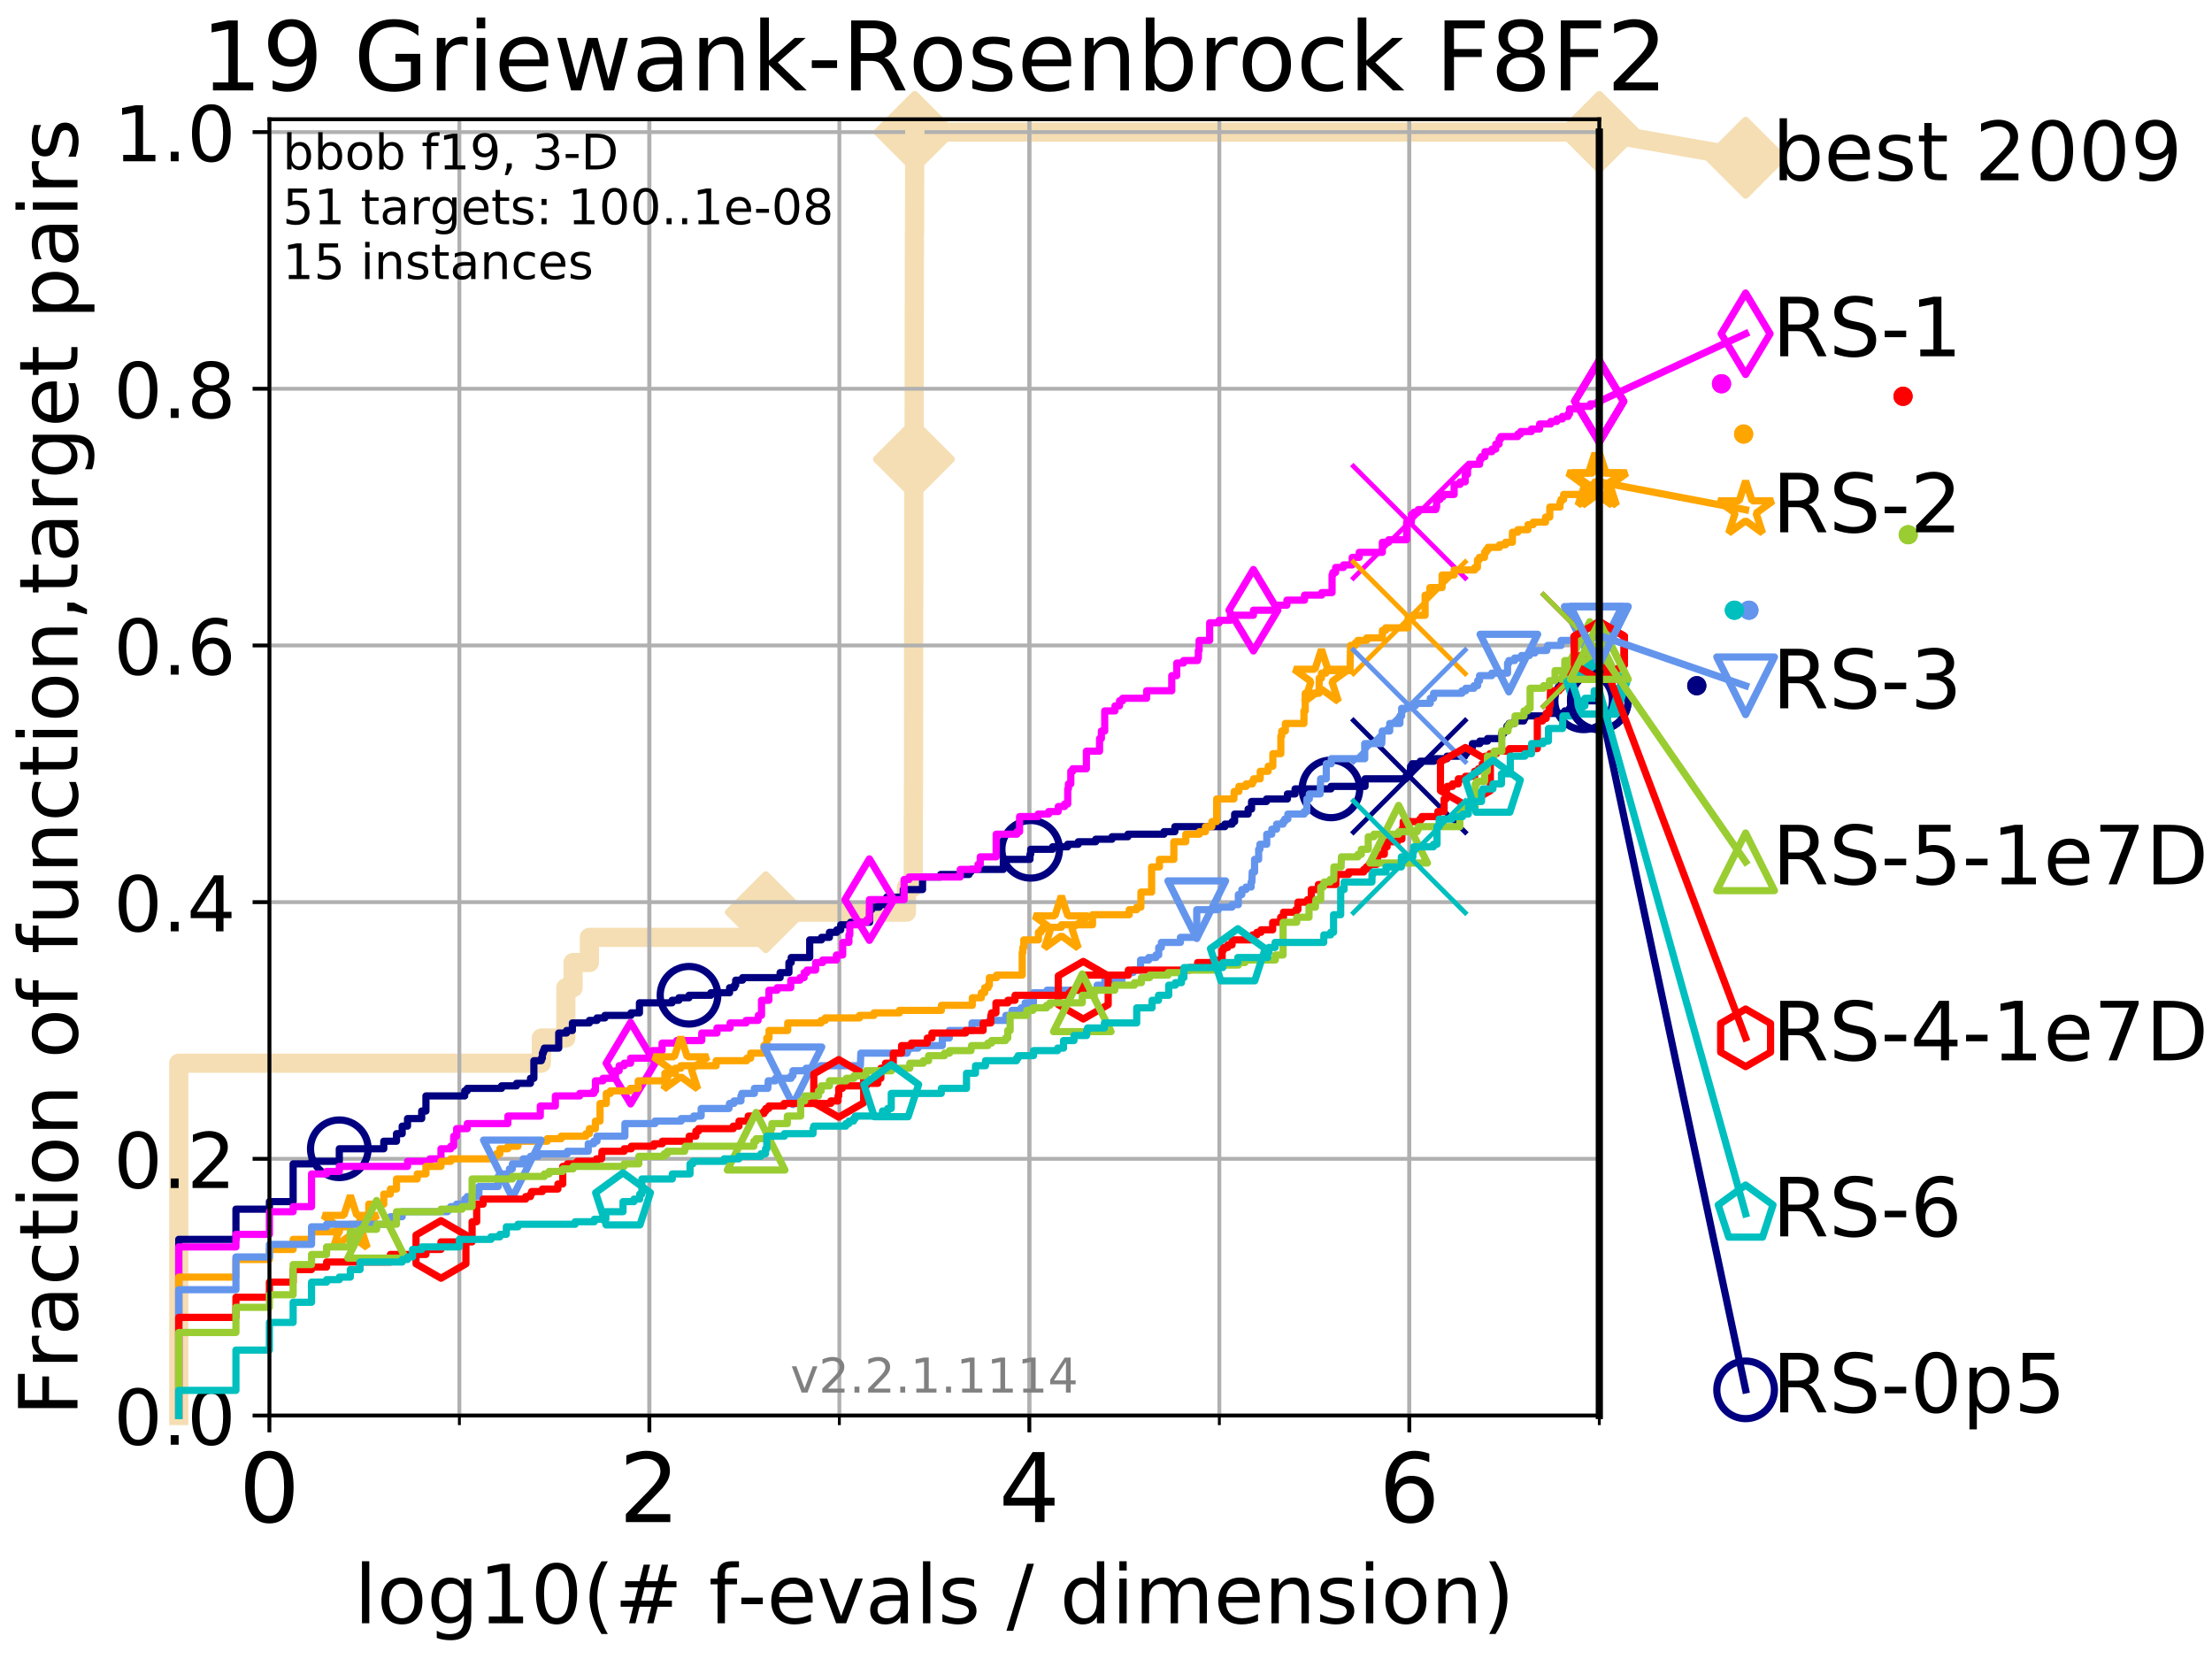 <?xml version="1.0" encoding="utf-8" standalone="no"?>
<!DOCTYPE svg PUBLIC "-//W3C//DTD SVG 1.1//EN"
  "http://www.w3.org/Graphics/SVG/1.1/DTD/svg11.dtd">
<!-- Created with matplotlib (http://matplotlib.org/) -->
<svg height="345.6pt" version="1.1" viewBox="0 0 460.8 345.6" width="460.8pt" xmlns="http://www.w3.org/2000/svg" xmlns:xlink="http://www.w3.org/1999/xlink">
 <defs>
  <style type="text/css">
*{stroke-linecap:butt;stroke-linejoin:round;}
  </style>
 </defs>
 <g id="figure_1">
  <g id="patch_1">
   <path d="M 0 345.6 
L 460.8 345.6 
L 460.8 0 
L 0 0 
z
" style="fill:#ffffff;"/>
  </g>
  <g id="axes_1">
   <g id="patch_2">
    <path d="M 56.12 294.88 
L 333.168 294.88 
L 333.168 24.84 
L 56.12 24.84 
z
" style="fill:#ffffff;"/>
   </g>
   <g id="line2d_1">
    <path d="M 37.236 294.88 
L 37.236 221.485 
L 112.771 221.485 
L 112.771 216.243 
L 117.874 216.243 
L 117.874 205.758 
L 119.383 205.758 
L 119.383 200.515 
L 122.78 200.515 
L 122.78 195.273 
L 159.53 195.273 
L 159.53 190.03 
L 188.829 190.03 
L 188.829 184.788 
L 190.248 184.788 
L 190.248 179.546 
L 190.26 179.546 
L 190.26 174.303 
L 190.264 174.303 
L 190.264 169.061 
L 190.283 169.061 
L 190.283 163.818 
L 190.297 163.818 
L 190.297 158.576 
L 190.309 158.576 
L 190.309 148.091 
L 190.313 148.091 
L 190.313 142.848 
L 190.325 142.848 
L 190.325 132.363 
L 190.33 132.363 
L 190.33 127.121 
L 190.353 127.121 
L 190.353 121.878 
L 190.365 121.878 
L 190.365 111.393 
L 190.372 111.393 
L 190.372 106.151 
L 190.376 106.151 
L 190.376 100.908 
L 190.388 100.908 
L 190.388 95.666 
L 190.406 95.666 
L 190.406 90.423 
L 190.43 90.423 
L 190.43 85.181 
L 190.434 85.181 
L 190.434 79.938 
L 190.441 79.938 
L 190.441 74.696 
L 190.453 74.696 
L 190.453 64.211 
L 190.469 64.211 
L 190.469 53.726 
L 190.48 53.726 
L 190.48 48.484 
L 190.522 48.484 
L 190.522 43.241 
L 190.529 43.241 
L 190.529 37.999 
L 190.538 37.999 
L 190.538 32.756 
L 190.563 32.756 
L 190.563 27.514 
L 333.168 27.514 
" style="fill:none;stroke:#f5deb3;stroke-linecap:square;stroke-width:4;"/>
   </g>
   <g id="line2d_2">
    <defs>
     <path d="M -0 7.778 
L 7.778 0 
L 0 -7.778 
L -7.778 -0 
z
" id="mb83cbfb2a8" style="stroke:#f5deb3;stroke-linejoin:miter;stroke-width:1.5;"/>
    </defs>
    <g>
     <use style="fill:#f5deb3;stroke:#f5deb3;stroke-linejoin:miter;stroke-width:1.5;" x="159.53" xlink:href="#mb83cbfb2a8" y="190.03"/>
     <use style="fill:#f5deb3;stroke:#f5deb3;stroke-linejoin:miter;stroke-width:1.5;" x="190.388" xlink:href="#mb83cbfb2a8" y="95.666"/>
     <use style="fill:#f5deb3;stroke:#f5deb3;stroke-linejoin:miter;stroke-width:1.5;" x="190.563" xlink:href="#mb83cbfb2a8" y="27.514"/>
     <use style="fill:#f5deb3;stroke:#f5deb3;stroke-linejoin:miter;stroke-width:1.5;" x="190.563" xlink:href="#mb83cbfb2a8" y="27.514"/>
     <use style="fill:#f5deb3;stroke:#f5deb3;stroke-linejoin:miter;stroke-width:1.5;" x="333.168" xlink:href="#mb83cbfb2a8" y="27.514"/>
    </g>
   </g>
   <g id="line2d_3">
    <path style="fill:none;stroke:#f5deb3;stroke-linecap:square;stroke-width:4;"/>
    <g/>
   </g>
   <g id="line2d_4">
    <path d="M 333.168 27.514 
L 363.643 32.861 
" style="fill:none;stroke:#f5deb3;stroke-linecap:square;stroke-width:4;"/>
    <g>
     <use style="fill:#f5deb3;stroke:#f5deb3;stroke-linejoin:miter;stroke-width:1.5;" x="333.168" xlink:href="#mb83cbfb2a8" y="27.514"/>
     <use style="fill:#f5deb3;stroke:#f5deb3;stroke-linejoin:miter;stroke-width:1.5;" x="363.643" xlink:href="#mb83cbfb2a8" y="32.861"/>
    </g>
   </g>
   <g id="matplotlib.axis_1">
    <g id="xtick_1">
     <g id="line2d_5">
      <path clip-path="url(#pf95f693118)" d="M 56.12 294.88 
L 56.12 24.84 
" style="fill:none;stroke:#b0b0b0;stroke-linecap:square;stroke-width:0.8;"/>
     </g>
     <g id="line2d_6">
      <defs>
       <path d="M 0 0 
L 0 3.5 
" id="m9b921c1a82" style="stroke:#000000;stroke-width:0.8;"/>
      </defs>
      <g>
       <use style="stroke:#000000;stroke-width:0.8;" x="56.12" xlink:href="#m9b921c1a82" y="294.88"/>
      </g>
     </g>
     <g id="text_1">
      <!-- 0 -->
      <defs>
       <path d="M 31.781 66.406 
Q 24.172 66.406 20.328 58.906 
Q 16.5 51.422 16.5 36.375 
Q 16.5 21.391 20.328 13.891 
Q 24.172 6.391 31.781 6.391 
Q 39.453 6.391 43.281 13.891 
Q 47.125 21.391 47.125 36.375 
Q 47.125 51.422 43.281 58.906 
Q 39.453 66.406 31.781 66.406 
z
M 31.781 74.219 
Q 44.047 74.219 50.516 64.516 
Q 56.984 54.828 56.984 36.375 
Q 56.984 17.969 50.516 8.266 
Q 44.047 -1.422 31.781 -1.422 
Q 19.531 -1.422 13.062 8.266 
Q 6.594 17.969 6.594 36.375 
Q 6.594 54.828 13.062 64.516 
Q 19.531 74.219 31.781 74.219 
z
" id="DejaVuSans-30"/>
      </defs>
      <g transform="translate(49.758 317.077)scale(0.2 -0.2)">
       <use xlink:href="#DejaVuSans-30"/>
      </g>
     </g>
    </g>
    <g id="xtick_2">
     <g id="line2d_7">
      <path clip-path="url(#pf95f693118)" d="M 135.277 294.88 
L 135.277 24.84 
" style="fill:none;stroke:#b0b0b0;stroke-linecap:square;stroke-width:0.8;"/>
     </g>
     <g id="line2d_8">
      <g>
       <use style="stroke:#000000;stroke-width:0.8;" x="135.277" xlink:href="#m9b921c1a82" y="294.88"/>
      </g>
     </g>
     <g id="text_2">
      <!-- 2 -->
      <defs>
       <path d="M 19.188 8.297 
L 53.609 8.297 
L 53.609 0 
L 7.328 0 
L 7.328 8.297 
Q 12.938 14.109 22.625 23.891 
Q 32.328 33.688 34.812 36.531 
Q 39.547 41.844 41.422 45.531 
Q 43.312 49.219 43.312 52.781 
Q 43.312 58.594 39.234 62.25 
Q 35.156 65.922 28.609 65.922 
Q 23.969 65.922 18.812 64.312 
Q 13.672 62.703 7.812 59.422 
L 7.812 69.391 
Q 13.766 71.781 18.938 73 
Q 24.125 74.219 28.422 74.219 
Q 39.75 74.219 46.484 68.547 
Q 53.219 62.891 53.219 53.422 
Q 53.219 48.922 51.531 44.891 
Q 49.859 40.875 45.406 35.406 
Q 44.188 33.984 37.641 27.219 
Q 31.109 20.453 19.188 8.297 
z
" id="DejaVuSans-32"/>
      </defs>
      <g transform="translate(128.914 317.077)scale(0.2 -0.2)">
       <use xlink:href="#DejaVuSans-32"/>
      </g>
     </g>
    </g>
    <g id="xtick_3">
     <g id="line2d_9">
      <path clip-path="url(#pf95f693118)" d="M 214.433 294.88 
L 214.433 24.84 
" style="fill:none;stroke:#b0b0b0;stroke-linecap:square;stroke-width:0.8;"/>
     </g>
     <g id="line2d_10">
      <g>
       <use style="stroke:#000000;stroke-width:0.8;" x="214.433" xlink:href="#m9b921c1a82" y="294.88"/>
      </g>
     </g>
     <g id="text_3">
      <!-- 4 -->
      <defs>
       <path d="M 37.797 64.312 
L 12.891 25.391 
L 37.797 25.391 
z
M 35.203 72.906 
L 47.609 72.906 
L 47.609 25.391 
L 58.016 25.391 
L 58.016 17.188 
L 47.609 17.188 
L 47.609 0 
L 37.797 0 
L 37.797 17.188 
L 4.891 17.188 
L 4.891 26.703 
z
" id="DejaVuSans-34"/>
      </defs>
      <g transform="translate(208.071 317.077)scale(0.2 -0.2)">
       <use xlink:href="#DejaVuSans-34"/>
      </g>
     </g>
    </g>
    <g id="xtick_4">
     <g id="line2d_11">
      <path clip-path="url(#pf95f693118)" d="M 293.59 294.88 
L 293.59 24.84 
" style="fill:none;stroke:#b0b0b0;stroke-linecap:square;stroke-width:0.8;"/>
     </g>
     <g id="line2d_12">
      <g>
       <use style="stroke:#000000;stroke-width:0.8;" x="293.59" xlink:href="#m9b921c1a82" y="294.88"/>
      </g>
     </g>
     <g id="text_4">
      <!-- 6 -->
      <defs>
       <path d="M 33.016 40.375 
Q 26.375 40.375 22.484 35.828 
Q 18.609 31.297 18.609 23.391 
Q 18.609 15.531 22.484 10.953 
Q 26.375 6.391 33.016 6.391 
Q 39.656 6.391 43.531 10.953 
Q 47.406 15.531 47.406 23.391 
Q 47.406 31.297 43.531 35.828 
Q 39.656 40.375 33.016 40.375 
z
M 52.594 71.297 
L 52.594 62.312 
Q 48.875 64.062 45.094 64.984 
Q 41.312 65.922 37.594 65.922 
Q 27.828 65.922 22.672 59.328 
Q 17.531 52.734 16.797 39.406 
Q 19.672 43.656 24.016 45.922 
Q 28.375 48.188 33.594 48.188 
Q 44.578 48.188 50.953 41.516 
Q 57.328 34.859 57.328 23.391 
Q 57.328 12.156 50.688 5.359 
Q 44.047 -1.422 33.016 -1.422 
Q 20.359 -1.422 13.672 8.266 
Q 6.984 17.969 6.984 36.375 
Q 6.984 53.656 15.188 63.938 
Q 23.391 74.219 37.203 74.219 
Q 40.922 74.219 44.703 73.484 
Q 48.484 72.75 52.594 71.297 
z
" id="DejaVuSans-36"/>
      </defs>
      <g transform="translate(287.227 317.077)scale(0.2 -0.2)">
       <use xlink:href="#DejaVuSans-36"/>
      </g>
     </g>
    </g>
    <g id="xtick_5">
     <g id="line2d_13">
      <path clip-path="url(#pf95f693118)" d="M 56.12 294.88 
L 56.12 24.84 
" style="fill:none;stroke:#b0b0b0;stroke-linecap:square;stroke-width:0.8;"/>
     </g>
     <g id="line2d_14">
      <defs>
       <path d="M 0 0 
L 0 2 
" id="m410ef43937" style="stroke:#000000;stroke-width:0.6;"/>
      </defs>
      <g>
       <use style="stroke:#000000;stroke-width:0.6;" x="56.12" xlink:href="#m410ef43937" y="294.88"/>
      </g>
     </g>
    </g>
    <g id="xtick_6">
     <g id="line2d_15">
      <path clip-path="url(#pf95f693118)" d="M 95.698 294.88 
L 95.698 24.84 
" style="fill:none;stroke:#b0b0b0;stroke-linecap:square;stroke-width:0.8;"/>
     </g>
     <g id="line2d_16">
      <g>
       <use style="stroke:#000000;stroke-width:0.6;" x="95.698" xlink:href="#m410ef43937" y="294.88"/>
      </g>
     </g>
    </g>
    <g id="xtick_7">
     <g id="line2d_17">
      <path clip-path="url(#pf95f693118)" d="M 135.277 294.88 
L 135.277 24.84 
" style="fill:none;stroke:#b0b0b0;stroke-linecap:square;stroke-width:0.8;"/>
     </g>
     <g id="line2d_18">
      <g>
       <use style="stroke:#000000;stroke-width:0.6;" x="135.277" xlink:href="#m410ef43937" y="294.88"/>
      </g>
     </g>
    </g>
    <g id="xtick_8">
     <g id="line2d_19">
      <path clip-path="url(#pf95f693118)" d="M 174.855 294.88 
L 174.855 24.84 
" style="fill:none;stroke:#b0b0b0;stroke-linecap:square;stroke-width:0.8;"/>
     </g>
     <g id="line2d_20">
      <g>
       <use style="stroke:#000000;stroke-width:0.6;" x="174.855" xlink:href="#m410ef43937" y="294.88"/>
      </g>
     </g>
    </g>
    <g id="xtick_9">
     <g id="line2d_21">
      <path clip-path="url(#pf95f693118)" d="M 214.433 294.88 
L 214.433 24.84 
" style="fill:none;stroke:#b0b0b0;stroke-linecap:square;stroke-width:0.8;"/>
     </g>
     <g id="line2d_22">
      <g>
       <use style="stroke:#000000;stroke-width:0.6;" x="214.433" xlink:href="#m410ef43937" y="294.88"/>
      </g>
     </g>
    </g>
    <g id="xtick_10">
     <g id="line2d_23">
      <path clip-path="url(#pf95f693118)" d="M 254.011 294.88 
L 254.011 24.84 
" style="fill:none;stroke:#b0b0b0;stroke-linecap:square;stroke-width:0.8;"/>
     </g>
     <g id="line2d_24">
      <g>
       <use style="stroke:#000000;stroke-width:0.6;" x="254.011" xlink:href="#m410ef43937" y="294.88"/>
      </g>
     </g>
    </g>
    <g id="xtick_11">
     <g id="line2d_25">
      <path clip-path="url(#pf95f693118)" d="M 293.59 294.88 
L 293.59 24.84 
" style="fill:none;stroke:#b0b0b0;stroke-linecap:square;stroke-width:0.8;"/>
     </g>
     <g id="line2d_26">
      <g>
       <use style="stroke:#000000;stroke-width:0.6;" x="293.59" xlink:href="#m410ef43937" y="294.88"/>
      </g>
     </g>
    </g>
    <g id="xtick_12">
     <g id="line2d_27">
      <path clip-path="url(#pf95f693118)" d="M 333.168 294.88 
L 333.168 24.84 
" style="fill:none;stroke:#b0b0b0;stroke-linecap:square;stroke-width:0.8;"/>
     </g>
     <g id="line2d_28">
      <g>
       <use style="stroke:#000000;stroke-width:0.6;" x="333.168" xlink:href="#m410ef43937" y="294.88"/>
      </g>
     </g>
    </g>
    <g id="text_5">
     <!-- log10(# f-evals / dimension) -->
     <defs>
      <path d="M 9.422 75.984 
L 18.406 75.984 
L 18.406 0 
L 9.422 0 
z
" id="DejaVuSans-6c"/>
      <path d="M 30.609 48.391 
Q 23.391 48.391 19.188 42.75 
Q 14.984 37.109 14.984 27.297 
Q 14.984 17.484 19.156 11.844 
Q 23.344 6.203 30.609 6.203 
Q 37.797 6.203 41.984 11.859 
Q 46.188 17.531 46.188 27.297 
Q 46.188 37.016 41.984 42.703 
Q 37.797 48.391 30.609 48.391 
z
M 30.609 56 
Q 42.328 56 49.016 48.375 
Q 55.719 40.766 55.719 27.297 
Q 55.719 13.875 49.016 6.219 
Q 42.328 -1.422 30.609 -1.422 
Q 18.844 -1.422 12.172 6.219 
Q 5.516 13.875 5.516 27.297 
Q 5.516 40.766 12.172 48.375 
Q 18.844 56 30.609 56 
z
" id="DejaVuSans-6f"/>
      <path d="M 45.406 27.984 
Q 45.406 37.75 41.375 43.109 
Q 37.359 48.484 30.078 48.484 
Q 22.859 48.484 18.828 43.109 
Q 14.797 37.75 14.797 27.984 
Q 14.797 18.266 18.828 12.891 
Q 22.859 7.516 30.078 7.516 
Q 37.359 7.516 41.375 12.891 
Q 45.406 18.266 45.406 27.984 
z
M 54.391 6.781 
Q 54.391 -7.172 48.188 -13.984 
Q 42 -20.797 29.203 -20.797 
Q 24.469 -20.797 20.266 -20.094 
Q 16.062 -19.391 12.109 -17.922 
L 12.109 -9.188 
Q 16.062 -11.328 19.922 -12.344 
Q 23.781 -13.375 27.781 -13.375 
Q 36.625 -13.375 41.016 -8.766 
Q 45.406 -4.156 45.406 5.172 
L 45.406 9.625 
Q 42.625 4.781 38.281 2.391 
Q 33.938 0 27.875 0 
Q 17.828 0 11.672 7.656 
Q 5.516 15.328 5.516 27.984 
Q 5.516 40.672 11.672 48.328 
Q 17.828 56 27.875 56 
Q 33.938 56 38.281 53.609 
Q 42.625 51.219 45.406 46.391 
L 45.406 54.688 
L 54.391 54.688 
z
" id="DejaVuSans-67"/>
      <path d="M 12.406 8.297 
L 28.516 8.297 
L 28.516 63.922 
L 10.984 60.406 
L 10.984 69.391 
L 28.422 72.906 
L 38.281 72.906 
L 38.281 8.297 
L 54.391 8.297 
L 54.391 0 
L 12.406 0 
z
" id="DejaVuSans-31"/>
      <path d="M 31 75.875 
Q 24.469 64.656 21.281 53.656 
Q 18.109 42.672 18.109 31.391 
Q 18.109 20.125 21.312 9.062 
Q 24.516 -2 31 -13.188 
L 23.188 -13.188 
Q 15.875 -1.703 12.234 9.375 
Q 8.594 20.453 8.594 31.391 
Q 8.594 42.281 12.203 53.312 
Q 15.828 64.359 23.188 75.875 
z
" id="DejaVuSans-28"/>
      <path d="M 51.125 44 
L 36.922 44 
L 32.812 27.688 
L 47.125 27.688 
z
M 43.797 71.781 
L 38.719 51.516 
L 52.984 51.516 
L 58.109 71.781 
L 65.922 71.781 
L 60.891 51.516 
L 76.125 51.516 
L 76.125 44 
L 58.984 44 
L 54.984 27.688 
L 70.516 27.688 
L 70.516 20.219 
L 53.078 20.219 
L 48 0 
L 40.188 0 
L 45.219 20.219 
L 30.906 20.219 
L 25.875 0 
L 18.016 0 
L 23.094 20.219 
L 7.719 20.219 
L 7.719 27.688 
L 24.906 27.688 
L 29 44 
L 13.281 44 
L 13.281 51.516 
L 30.906 51.516 
L 35.891 71.781 
z
" id="DejaVuSans-23"/>
      <path id="DejaVuSans-20"/>
      <path d="M 37.109 75.984 
L 37.109 68.5 
L 28.516 68.5 
Q 23.688 68.5 21.797 66.547 
Q 19.922 64.594 19.922 59.516 
L 19.922 54.688 
L 34.719 54.688 
L 34.719 47.703 
L 19.922 47.703 
L 19.922 0 
L 10.891 0 
L 10.891 47.703 
L 2.297 47.703 
L 2.297 54.688 
L 10.891 54.688 
L 10.891 58.5 
Q 10.891 67.625 15.141 71.797 
Q 19.391 75.984 28.609 75.984 
z
" id="DejaVuSans-66"/>
      <path d="M 4.891 31.391 
L 31.203 31.391 
L 31.203 23.391 
L 4.891 23.391 
z
" id="DejaVuSans-2d"/>
      <path d="M 56.203 29.594 
L 56.203 25.203 
L 14.891 25.203 
Q 15.484 15.922 20.484 11.062 
Q 25.484 6.203 34.422 6.203 
Q 39.594 6.203 44.453 7.469 
Q 49.312 8.734 54.109 11.281 
L 54.109 2.781 
Q 49.266 0.734 44.188 -0.344 
Q 39.109 -1.422 33.891 -1.422 
Q 20.797 -1.422 13.156 6.188 
Q 5.516 13.812 5.516 26.812 
Q 5.516 40.234 12.766 48.109 
Q 20.016 56 32.328 56 
Q 43.359 56 49.781 48.891 
Q 56.203 41.797 56.203 29.594 
z
M 47.219 32.234 
Q 47.125 39.594 43.094 43.984 
Q 39.062 48.391 32.422 48.391 
Q 24.906 48.391 20.391 44.141 
Q 15.875 39.891 15.188 32.172 
z
" id="DejaVuSans-65"/>
      <path d="M 2.984 54.688 
L 12.5 54.688 
L 29.594 8.797 
L 46.688 54.688 
L 56.203 54.688 
L 35.688 0 
L 23.484 0 
z
" id="DejaVuSans-76"/>
      <path d="M 34.281 27.484 
Q 23.391 27.484 19.188 25 
Q 14.984 22.516 14.984 16.5 
Q 14.984 11.719 18.141 8.906 
Q 21.297 6.109 26.703 6.109 
Q 34.188 6.109 38.703 11.406 
Q 43.219 16.703 43.219 25.484 
L 43.219 27.484 
z
M 52.203 31.203 
L 52.203 0 
L 43.219 0 
L 43.219 8.297 
Q 40.141 3.328 35.547 0.953 
Q 30.953 -1.422 24.312 -1.422 
Q 15.922 -1.422 10.953 3.297 
Q 6 8.016 6 15.922 
Q 6 25.141 12.172 29.828 
Q 18.359 34.516 30.609 34.516 
L 43.219 34.516 
L 43.219 35.406 
Q 43.219 41.609 39.141 45 
Q 35.062 48.391 27.688 48.391 
Q 23 48.391 18.547 47.266 
Q 14.109 46.141 10.016 43.891 
L 10.016 52.203 
Q 14.938 54.109 19.578 55.047 
Q 24.219 56 28.609 56 
Q 40.484 56 46.344 49.844 
Q 52.203 43.703 52.203 31.203 
z
" id="DejaVuSans-61"/>
      <path d="M 44.281 53.078 
L 44.281 44.578 
Q 40.484 46.531 36.375 47.5 
Q 32.281 48.484 27.875 48.484 
Q 21.188 48.484 17.844 46.438 
Q 14.5 44.391 14.5 40.281 
Q 14.5 37.156 16.891 35.375 
Q 19.281 33.594 26.516 31.984 
L 29.594 31.297 
Q 39.156 29.25 43.188 25.516 
Q 47.219 21.781 47.219 15.094 
Q 47.219 7.469 41.188 3.016 
Q 35.156 -1.422 24.609 -1.422 
Q 20.219 -1.422 15.453 -0.562 
Q 10.688 0.297 5.422 2 
L 5.422 11.281 
Q 10.406 8.688 15.234 7.391 
Q 20.062 6.109 24.812 6.109 
Q 31.156 6.109 34.562 8.281 
Q 37.984 10.453 37.984 14.406 
Q 37.984 18.062 35.516 20.016 
Q 33.062 21.969 24.703 23.781 
L 21.578 24.516 
Q 13.234 26.266 9.516 29.906 
Q 5.812 33.547 5.812 39.891 
Q 5.812 47.609 11.281 51.797 
Q 16.75 56 26.812 56 
Q 31.781 56 36.172 55.266 
Q 40.578 54.547 44.281 53.078 
z
" id="DejaVuSans-73"/>
      <path d="M 25.391 72.906 
L 33.688 72.906 
L 8.297 -9.281 
L 0 -9.281 
z
" id="DejaVuSans-2f"/>
      <path d="M 45.406 46.391 
L 45.406 75.984 
L 54.391 75.984 
L 54.391 0 
L 45.406 0 
L 45.406 8.203 
Q 42.578 3.328 38.25 0.953 
Q 33.938 -1.422 27.875 -1.422 
Q 17.969 -1.422 11.734 6.484 
Q 5.516 14.406 5.516 27.297 
Q 5.516 40.188 11.734 48.094 
Q 17.969 56 27.875 56 
Q 33.938 56 38.25 53.625 
Q 42.578 51.266 45.406 46.391 
z
M 14.797 27.297 
Q 14.797 17.391 18.875 11.75 
Q 22.953 6.109 30.078 6.109 
Q 37.203 6.109 41.297 11.75 
Q 45.406 17.391 45.406 27.297 
Q 45.406 37.203 41.297 42.844 
Q 37.203 48.484 30.078 48.484 
Q 22.953 48.484 18.875 42.844 
Q 14.797 37.203 14.797 27.297 
z
" id="DejaVuSans-64"/>
      <path d="M 9.422 54.688 
L 18.406 54.688 
L 18.406 0 
L 9.422 0 
z
M 9.422 75.984 
L 18.406 75.984 
L 18.406 64.594 
L 9.422 64.594 
z
" id="DejaVuSans-69"/>
      <path d="M 52 44.188 
Q 55.375 50.25 60.062 53.125 
Q 64.75 56 71.094 56 
Q 79.641 56 84.281 50.016 
Q 88.922 44.047 88.922 33.016 
L 88.922 0 
L 79.891 0 
L 79.891 32.719 
Q 79.891 40.578 77.094 44.375 
Q 74.312 48.188 68.609 48.188 
Q 61.625 48.188 57.562 43.547 
Q 53.516 38.922 53.516 30.906 
L 53.516 0 
L 44.484 0 
L 44.484 32.719 
Q 44.484 40.625 41.703 44.406 
Q 38.922 48.188 33.109 48.188 
Q 26.219 48.188 22.156 43.531 
Q 18.109 38.875 18.109 30.906 
L 18.109 0 
L 9.078 0 
L 9.078 54.688 
L 18.109 54.688 
L 18.109 46.188 
Q 21.188 51.219 25.484 53.609 
Q 29.781 56 35.688 56 
Q 41.656 56 45.828 52.969 
Q 50 49.953 52 44.188 
z
" id="DejaVuSans-6d"/>
      <path d="M 54.891 33.016 
L 54.891 0 
L 45.906 0 
L 45.906 32.719 
Q 45.906 40.484 42.875 44.328 
Q 39.844 48.188 33.797 48.188 
Q 26.516 48.188 22.312 43.547 
Q 18.109 38.922 18.109 30.906 
L 18.109 0 
L 9.078 0 
L 9.078 54.688 
L 18.109 54.688 
L 18.109 46.188 
Q 21.344 51.125 25.703 53.562 
Q 30.078 56 35.797 56 
Q 45.219 56 50.047 50.172 
Q 54.891 44.344 54.891 33.016 
z
" id="DejaVuSans-6e"/>
      <path d="M 8.016 75.875 
L 15.828 75.875 
Q 23.141 64.359 26.781 53.312 
Q 30.422 42.281 30.422 31.391 
Q 30.422 20.453 26.781 9.375 
Q 23.141 -1.703 15.828 -13.188 
L 8.016 -13.188 
Q 14.5 -2 17.703 9.062 
Q 20.906 20.125 20.906 31.391 
Q 20.906 42.672 17.703 53.656 
Q 14.5 64.656 8.016 75.875 
z
" id="DejaVuSans-29"/>
     </defs>
     <g transform="translate(73.803 338.154)scale(0.17 -0.17)">
      <use xlink:href="#DejaVuSans-6c"/>
      <use x="27.783" xlink:href="#DejaVuSans-6f"/>
      <use x="88.965" xlink:href="#DejaVuSans-67"/>
      <use x="152.441" xlink:href="#DejaVuSans-31"/>
      <use x="216.064" xlink:href="#DejaVuSans-30"/>
      <use x="279.688" xlink:href="#DejaVuSans-28"/>
      <use x="318.701" xlink:href="#DejaVuSans-23"/>
      <use x="402.49" xlink:href="#DejaVuSans-20"/>
      <use x="434.277" xlink:href="#DejaVuSans-66"/>
      <use x="469.404" xlink:href="#DejaVuSans-2d"/>
      <use x="505.488" xlink:href="#DejaVuSans-65"/>
      <use x="567.012" xlink:href="#DejaVuSans-76"/>
      <use x="626.191" xlink:href="#DejaVuSans-61"/>
      <use x="687.471" xlink:href="#DejaVuSans-6c"/>
      <use x="715.254" xlink:href="#DejaVuSans-73"/>
      <use x="767.354" xlink:href="#DejaVuSans-20"/>
      <use x="799.141" xlink:href="#DejaVuSans-2f"/>
      <use x="832.832" xlink:href="#DejaVuSans-20"/>
      <use x="864.619" xlink:href="#DejaVuSans-64"/>
      <use x="928.096" xlink:href="#DejaVuSans-69"/>
      <use x="955.879" xlink:href="#DejaVuSans-6d"/>
      <use x="1053.291" xlink:href="#DejaVuSans-65"/>
      <use x="1114.814" xlink:href="#DejaVuSans-6e"/>
      <use x="1178.193" xlink:href="#DejaVuSans-73"/>
      <use x="1230.293" xlink:href="#DejaVuSans-69"/>
      <use x="1258.076" xlink:href="#DejaVuSans-6f"/>
      <use x="1319.258" xlink:href="#DejaVuSans-6e"/>
      <use x="1382.637" xlink:href="#DejaVuSans-29"/>
     </g>
    </g>
   </g>
   <g id="matplotlib.axis_2">
    <g id="ytick_1">
     <g id="line2d_29">
      <path clip-path="url(#pf95f693118)" d="M 56.12 294.88 
L 333.168 294.88 
" style="fill:none;stroke:#b0b0b0;stroke-linecap:square;stroke-width:0.8;"/>
     </g>
     <g id="line2d_30">
      <defs>
       <path d="M 0 0 
L -3.5 0 
" id="mebc2c17dd8" style="stroke:#000000;stroke-width:0.8;"/>
      </defs>
      <g>
       <use style="stroke:#000000;stroke-width:0.8;" x="56.12" xlink:href="#mebc2c17dd8" y="294.88"/>
      </g>
     </g>
     <g id="text_6">
      <!-- 0.0 -->
      <defs>
       <path d="M 10.688 12.406 
L 21 12.406 
L 21 0 
L 10.688 0 
z
" id="DejaVuSans-2e"/>
      </defs>
      <g transform="translate(23.675 300.959)scale(0.16 -0.16)">
       <use xlink:href="#DejaVuSans-30"/>
       <use x="63.623" xlink:href="#DejaVuSans-2e"/>
       <use x="95.41" xlink:href="#DejaVuSans-30"/>
      </g>
     </g>
    </g>
    <g id="ytick_2">
     <g id="line2d_31">
      <path clip-path="url(#pf95f693118)" d="M 56.12 241.407 
L 333.168 241.407 
" style="fill:none;stroke:#b0b0b0;stroke-linecap:square;stroke-width:0.8;"/>
     </g>
     <g id="line2d_32">
      <g>
       <use style="stroke:#000000;stroke-width:0.8;" x="56.12" xlink:href="#mebc2c17dd8" y="241.407"/>
      </g>
     </g>
     <g id="text_7">
      <!-- 0.2 -->
      <g transform="translate(23.675 247.485)scale(0.16 -0.16)">
       <use xlink:href="#DejaVuSans-30"/>
       <use x="63.623" xlink:href="#DejaVuSans-2e"/>
       <use x="95.41" xlink:href="#DejaVuSans-32"/>
      </g>
     </g>
    </g>
    <g id="ytick_3">
     <g id="line2d_33">
      <path clip-path="url(#pf95f693118)" d="M 56.12 187.933 
L 333.168 187.933 
" style="fill:none;stroke:#b0b0b0;stroke-linecap:square;stroke-width:0.8;"/>
     </g>
     <g id="line2d_34">
      <g>
       <use style="stroke:#000000;stroke-width:0.8;" x="56.12" xlink:href="#mebc2c17dd8" y="187.933"/>
      </g>
     </g>
     <g id="text_8">
      <!-- 0.4 -->
      <g transform="translate(23.675 194.012)scale(0.16 -0.16)">
       <use xlink:href="#DejaVuSans-30"/>
       <use x="63.623" xlink:href="#DejaVuSans-2e"/>
       <use x="95.41" xlink:href="#DejaVuSans-34"/>
      </g>
     </g>
    </g>
    <g id="ytick_4">
     <g id="line2d_35">
      <path clip-path="url(#pf95f693118)" d="M 56.12 134.46 
L 333.168 134.46 
" style="fill:none;stroke:#b0b0b0;stroke-linecap:square;stroke-width:0.8;"/>
     </g>
     <g id="line2d_36">
      <g>
       <use style="stroke:#000000;stroke-width:0.8;" x="56.12" xlink:href="#mebc2c17dd8" y="134.46"/>
      </g>
     </g>
     <g id="text_9">
      <!-- 0.6 -->
      <g transform="translate(23.675 140.539)scale(0.16 -0.16)">
       <use xlink:href="#DejaVuSans-30"/>
       <use x="63.623" xlink:href="#DejaVuSans-2e"/>
       <use x="95.41" xlink:href="#DejaVuSans-36"/>
      </g>
     </g>
    </g>
    <g id="ytick_5">
     <g id="line2d_37">
      <path clip-path="url(#pf95f693118)" d="M 56.12 80.987 
L 333.168 80.987 
" style="fill:none;stroke:#b0b0b0;stroke-linecap:square;stroke-width:0.8;"/>
     </g>
     <g id="line2d_38">
      <g>
       <use style="stroke:#000000;stroke-width:0.8;" x="56.12" xlink:href="#mebc2c17dd8" y="80.987"/>
      </g>
     </g>
     <g id="text_10">
      <!-- 0.8 -->
      <defs>
       <path d="M 31.781 34.625 
Q 24.75 34.625 20.719 30.859 
Q 16.703 27.094 16.703 20.516 
Q 16.703 13.922 20.719 10.156 
Q 24.75 6.391 31.781 6.391 
Q 38.812 6.391 42.859 10.172 
Q 46.922 13.969 46.922 20.516 
Q 46.922 27.094 42.891 30.859 
Q 38.875 34.625 31.781 34.625 
z
M 21.922 38.812 
Q 15.578 40.375 12.031 44.719 
Q 8.5 49.078 8.5 55.328 
Q 8.5 64.062 14.719 69.141 
Q 20.953 74.219 31.781 74.219 
Q 42.672 74.219 48.875 69.141 
Q 55.078 64.062 55.078 55.328 
Q 55.078 49.078 51.531 44.719 
Q 48 40.375 41.703 38.812 
Q 48.828 37.156 52.797 32.312 
Q 56.781 27.484 56.781 20.516 
Q 56.781 9.906 50.312 4.234 
Q 43.844 -1.422 31.781 -1.422 
Q 19.734 -1.422 13.25 4.234 
Q 6.781 9.906 6.781 20.516 
Q 6.781 27.484 10.781 32.312 
Q 14.797 37.156 21.922 38.812 
z
M 18.312 54.391 
Q 18.312 48.734 21.844 45.562 
Q 25.391 42.391 31.781 42.391 
Q 38.141 42.391 41.719 45.562 
Q 45.312 48.734 45.312 54.391 
Q 45.312 60.062 41.719 63.234 
Q 38.141 66.406 31.781 66.406 
Q 25.391 66.406 21.844 63.234 
Q 18.312 60.062 18.312 54.391 
z
" id="DejaVuSans-38"/>
      </defs>
      <g transform="translate(23.675 87.066)scale(0.16 -0.16)">
       <use xlink:href="#DejaVuSans-30"/>
       <use x="63.623" xlink:href="#DejaVuSans-2e"/>
       <use x="95.41" xlink:href="#DejaVuSans-38"/>
      </g>
     </g>
    </g>
    <g id="ytick_6">
     <g id="line2d_39">
      <path clip-path="url(#pf95f693118)" d="M 56.12 27.514 
L 333.168 27.514 
" style="fill:none;stroke:#b0b0b0;stroke-linecap:square;stroke-width:0.8;"/>
     </g>
     <g id="line2d_40">
      <g>
       <use style="stroke:#000000;stroke-width:0.8;" x="56.12" xlink:href="#mebc2c17dd8" y="27.514"/>
      </g>
     </g>
     <g id="text_11">
      <!-- 1.0 -->
      <g transform="translate(23.675 33.592)scale(0.16 -0.16)">
       <use xlink:href="#DejaVuSans-31"/>
       <use x="63.623" xlink:href="#DejaVuSans-2e"/>
       <use x="95.41" xlink:href="#DejaVuSans-30"/>
      </g>
     </g>
    </g>
    <g id="text_12">
     <!-- Fraction of function,target pairs -->
     <defs>
      <path d="M 9.812 72.906 
L 51.703 72.906 
L 51.703 64.594 
L 19.672 64.594 
L 19.672 43.109 
L 48.578 43.109 
L 48.578 34.812 
L 19.672 34.812 
L 19.672 0 
L 9.812 0 
z
" id="DejaVuSans-46"/>
      <path d="M 41.109 46.297 
Q 39.594 47.172 37.812 47.578 
Q 36.031 48 33.891 48 
Q 26.266 48 22.188 43.047 
Q 18.109 38.094 18.109 28.812 
L 18.109 0 
L 9.078 0 
L 9.078 54.688 
L 18.109 54.688 
L 18.109 46.188 
Q 20.953 51.172 25.484 53.578 
Q 30.031 56 36.531 56 
Q 37.453 56 38.578 55.875 
Q 39.703 55.766 41.062 55.516 
z
" id="DejaVuSans-72"/>
      <path d="M 48.781 52.594 
L 48.781 44.188 
Q 44.969 46.297 41.141 47.344 
Q 37.312 48.391 33.406 48.391 
Q 24.656 48.391 19.812 42.844 
Q 14.984 37.312 14.984 27.297 
Q 14.984 17.281 19.812 11.734 
Q 24.656 6.203 33.406 6.203 
Q 37.312 6.203 41.141 7.25 
Q 44.969 8.297 48.781 10.406 
L 48.781 2.094 
Q 45.016 0.344 40.984 -0.531 
Q 36.969 -1.422 32.422 -1.422 
Q 20.062 -1.422 12.781 6.344 
Q 5.516 14.109 5.516 27.297 
Q 5.516 40.672 12.859 48.328 
Q 20.219 56 33.016 56 
Q 37.156 56 41.109 55.141 
Q 45.062 54.297 48.781 52.594 
z
" id="DejaVuSans-63"/>
      <path d="M 18.312 70.219 
L 18.312 54.688 
L 36.812 54.688 
L 36.812 47.703 
L 18.312 47.703 
L 18.312 18.016 
Q 18.312 11.328 20.141 9.422 
Q 21.969 7.516 27.594 7.516 
L 36.812 7.516 
L 36.812 0 
L 27.594 0 
Q 17.188 0 13.234 3.875 
Q 9.281 7.766 9.281 18.016 
L 9.281 47.703 
L 2.688 47.703 
L 2.688 54.688 
L 9.281 54.688 
L 9.281 70.219 
z
" id="DejaVuSans-74"/>
      <path d="M 8.5 21.578 
L 8.5 54.688 
L 17.484 54.688 
L 17.484 21.922 
Q 17.484 14.156 20.5 10.266 
Q 23.531 6.391 29.594 6.391 
Q 36.859 6.391 41.078 11.031 
Q 45.312 15.672 45.312 23.688 
L 45.312 54.688 
L 54.297 54.688 
L 54.297 0 
L 45.312 0 
L 45.312 8.406 
Q 42.047 3.422 37.719 1 
Q 33.406 -1.422 27.688 -1.422 
Q 18.266 -1.422 13.375 4.438 
Q 8.5 10.297 8.5 21.578 
z
M 31.109 56 
z
" id="DejaVuSans-75"/>
      <path d="M 11.719 12.406 
L 22.016 12.406 
L 22.016 4 
L 14.016 -11.625 
L 7.719 -11.625 
L 11.719 4 
z
" id="DejaVuSans-2c"/>
      <path d="M 18.109 8.203 
L 18.109 -20.797 
L 9.078 -20.797 
L 9.078 54.688 
L 18.109 54.688 
L 18.109 46.391 
Q 20.953 51.266 25.266 53.625 
Q 29.594 56 35.594 56 
Q 45.562 56 51.781 48.094 
Q 58.016 40.188 58.016 27.297 
Q 58.016 14.406 51.781 6.484 
Q 45.562 -1.422 35.594 -1.422 
Q 29.594 -1.422 25.266 0.953 
Q 20.953 3.328 18.109 8.203 
z
M 48.688 27.297 
Q 48.688 37.203 44.609 42.844 
Q 40.531 48.484 33.406 48.484 
Q 26.266 48.484 22.188 42.844 
Q 18.109 37.203 18.109 27.297 
Q 18.109 17.391 22.188 11.75 
Q 26.266 6.109 33.406 6.109 
Q 40.531 6.109 44.609 11.75 
Q 48.688 17.391 48.688 27.297 
z
" id="DejaVuSans-70"/>
     </defs>
     <g transform="translate(16.14 294.999)rotate(-90)scale(0.17 -0.17)">
      <use xlink:href="#DejaVuSans-46"/>
      <use x="57.41" xlink:href="#DejaVuSans-72"/>
      <use x="98.523" xlink:href="#DejaVuSans-61"/>
      <use x="159.803" xlink:href="#DejaVuSans-63"/>
      <use x="214.783" xlink:href="#DejaVuSans-74"/>
      <use x="253.992" xlink:href="#DejaVuSans-69"/>
      <use x="281.775" xlink:href="#DejaVuSans-6f"/>
      <use x="342.957" xlink:href="#DejaVuSans-6e"/>
      <use x="406.336" xlink:href="#DejaVuSans-20"/>
      <use x="438.123" xlink:href="#DejaVuSans-6f"/>
      <use x="499.305" xlink:href="#DejaVuSans-66"/>
      <use x="534.51" xlink:href="#DejaVuSans-20"/>
      <use x="566.297" xlink:href="#DejaVuSans-66"/>
      <use x="601.502" xlink:href="#DejaVuSans-75"/>
      <use x="664.881" xlink:href="#DejaVuSans-6e"/>
      <use x="728.26" xlink:href="#DejaVuSans-63"/>
      <use x="783.24" xlink:href="#DejaVuSans-74"/>
      <use x="822.449" xlink:href="#DejaVuSans-69"/>
      <use x="850.232" xlink:href="#DejaVuSans-6f"/>
      <use x="911.414" xlink:href="#DejaVuSans-6e"/>
      <use x="974.793" xlink:href="#DejaVuSans-2c"/>
      <use x="1006.58" xlink:href="#DejaVuSans-74"/>
      <use x="1045.789" xlink:href="#DejaVuSans-61"/>
      <use x="1107.068" xlink:href="#DejaVuSans-72"/>
      <use x="1148.166" xlink:href="#DejaVuSans-67"/>
      <use x="1211.643" xlink:href="#DejaVuSans-65"/>
      <use x="1273.166" xlink:href="#DejaVuSans-74"/>
      <use x="1312.375" xlink:href="#DejaVuSans-20"/>
      <use x="1344.162" xlink:href="#DejaVuSans-70"/>
      <use x="1407.639" xlink:href="#DejaVuSans-61"/>
      <use x="1468.918" xlink:href="#DejaVuSans-69"/>
      <use x="1496.701" xlink:href="#DejaVuSans-72"/>
      <use x="1537.814" xlink:href="#DejaVuSans-73"/>
     </g>
    </g>
   </g>
   <g id="line2d_41">
    <defs>
     <path d="M 0 1.5 
C 0.398 1.5 0.779 1.342 1.061 1.061 
C 1.342 0.779 1.5 0.398 1.5 0 
C 1.5 -0.398 1.342 -0.779 1.061 -1.061 
C 0.779 -1.342 0.398 -1.5 0 -1.5 
C -0.398 -1.5 -0.779 -1.342 -1.061 -1.061 
C -1.342 -0.779 -1.5 -0.398 -1.5 0 
C -1.5 0.398 -1.342 0.779 -1.061 1.061 
C -0.779 1.342 -0.398 1.5 0 1.5 
z
" id="m073020c9bd" style="stroke:#f5deb3;"/>
    </defs>
    <g>
     <use style="fill:#f5deb3;stroke:#f5deb3;" x="190.563" xlink:href="#m073020c9bd" y="27.514"/>
     <use style="fill:#f5deb3;stroke:#f5deb3;" x="190.563" xlink:href="#m073020c9bd" y="27.514"/>
    </g>
   </g>
   <g id="line2d_42">
    <defs>
     <path d="M 0 1.5 
C 0.398 1.5 0.779 1.342 1.061 1.061 
C 1.342 0.779 1.5 0.398 1.5 0 
C 1.5 -0.398 1.342 -0.779 1.061 -1.061 
C 0.779 -1.342 0.398 -1.5 0 -1.5 
C -0.398 -1.5 -0.779 -1.342 -1.061 -1.061 
C -1.342 -0.779 -1.5 -0.398 -1.5 0 
C -1.5 0.398 -1.342 0.779 -1.061 1.061 
C -0.779 1.342 -0.398 1.5 0 1.5 
z
" id="m66a06b5da6" style="stroke:#000080;"/>
    </defs>
    <g>
     <use style="fill:#000080;stroke:#000080;" x="353.47" xlink:href="#m66a06b5da6" y="142.848"/>
     <use style="fill:#000080;stroke:#000080;" x="353.47" xlink:href="#m66a06b5da6" y="142.848"/>
    </g>
   </g>
   <g id="line2d_43">
    <path d="M 37.236 294.88 
L 37.236 258.183 
L 49.151 258.183 
L 49.151 251.892 
L 56.12 251.892 
L 56.12 250.319 
L 61.065 250.319 
L 61.065 242.455 
L 64.9 242.455 
L 64.9 241.931 
L 70.684 241.931 
L 70.684 239.31 
L 79.949 239.31 
L 79.949 237.737 
L 82.598 237.737 
L 82.598 236.164 
L 83.784 236.164 
L 83.784 234.592 
L 84.893 234.592 
L 84.893 233.019 
L 87.847 233.019 
L 87.847 231.446 
L 88.729 231.446 
L 88.729 228.301 
L 96.808 228.301 
L 96.808 227.252 
L 97.337 227.252 
L 97.337 226.728 
L 104.479 226.728 
L 104.479 226.204 
L 107.613 226.204 
L 107.613 225.679 
L 110.506 225.679 
L 110.506 224.631 
L 111.217 224.631 
L 111.217 220.961 
L 112.771 220.961 
L 112.771 220.437 
L 112.982 220.437 
L 112.982 219.388 
L 113.19 219.388 
L 113.19 218.864 
L 113.396 218.864 
L 113.396 218.34 
L 116.393 218.34 
L 116.393 215.194 
L 118.031 215.194 
L 118.031 214.67 
L 119.238 214.67 
L 119.238 213.097 
L 122.78 213.097 
L 122.78 212.573 
L 124.364 212.573 
L 124.364 212.049 
L 126.012 212.049 
L 126.012 211.525 
L 131.441 211.525 
L 131.441 211 
L 133.209 211 
L 133.209 208.903 
L 140.005 208.903 
L 140.005 208.379 
L 141.425 208.379 
L 141.425 207.855 
L 143.533 207.855 
L 143.533 207.331 
L 148.084 207.331 
L 148.084 206.806 
L 151.985 206.806 
L 151.985 205.758 
L 152.995 205.758 
L 152.995 205.234 
L 153.258 205.234 
L 153.258 204.185 
L 154.687 204.185 
L 154.687 203.661 
L 162.511 203.661 
L 162.511 202.612 
L 164.348 202.612 
L 164.348 200.515 
L 164.827 200.515 
L 164.827 199.467 
L 168.675 199.467 
L 168.675 195.797 
L 171.126 195.797 
L 171.126 195.273 
L 172.787 195.273 
L 172.787 194.224 
L 174.314 194.224 
L 174.314 193.7 
L 175.139 193.7 
L 175.139 192.652 
L 177.182 192.652 
L 177.182 192.127 
L 181.17 192.127 
L 181.17 189.506 
L 181.586 189.506 
L 181.586 188.982 
L 183.172 188.982 
L 183.172 188.458 
L 184.721 188.458 
L 184.721 186.885 
L 188.169 186.885 
L 188.169 185.312 
L 192.184 185.312 
L 192.184 182.691 
L 195.972 182.691 
L 195.972 182.167 
L 201.865 182.167 
L 201.865 181.642 
L 202.254 181.642 
L 202.254 181.118 
L 209.013 181.118 
L 209.013 179.021 
L 214.563 179.021 
L 214.563 177.973 
L 214.71 177.973 
L 214.71 176.924 
L 219.273 176.924 
L 219.273 176.4 
L 222.413 176.4 
L 222.413 175.876 
L 224.625 175.876 
L 224.625 175.352 
L 228.252 175.352 
L 228.252 174.827 
L 231.651 174.827 
L 231.651 174.303 
L 234.97 174.303 
L 234.97 173.779 
L 242.479 173.779 
L 242.479 173.255 
L 244.744 173.255 
L 244.744 172.206 
L 255.163 172.206 
L 255.163 171.682 
L 256.689 171.682 
L 256.689 171.158 
L 257.195 171.158 
L 257.195 169.585 
L 260.006 169.585 
L 260.006 168.536 
L 260.724 168.536 
L 260.724 166.964 
L 263.842 166.964 
L 263.842 166.439 
L 268.192 166.439 
L 268.192 165.391 
L 269.787 165.391 
L 269.787 164.342 
L 277.258 164.342 
L 277.258 163.818 
L 284.366 163.818 
L 284.366 162.245 
L 292.86 162.245 
L 292.86 161.721 
L 293.602 161.721 
L 293.602 161.197 
L 293.764 161.197 
L 293.862 159.624 
L 294.209 159.624 
L 294.209 159.1 
L 295.868 159.1 
L 295.868 158.576 
L 298.747 158.576 
L 298.747 158.051 
L 301.449 158.051 
L 301.449 157.527 
L 305.143 157.527 
L 305.143 157.003 
L 305.51 157.003 
L 305.51 156.479 
L 306.48 156.479 
L 306.48 155.954 
L 306.681 155.954 
L 306.729 154.906 
L 308.275 154.906 
L 308.275 154.382 
L 309.879 154.382 
L 309.879 153.857 
L 312.804 153.857 
L 312.804 152.809 
L 313.267 152.809 
L 313.267 152.285 
L 313.935 152.285 
L 313.935 151.236 
L 314.37 151.236 
L 314.37 150.712 
L 315.51 150.712 
L 315.51 150.188 
L 317.421 150.188 
L 317.421 149.663 
L 317.691 149.663 
L 317.691 149.139 
L 322.094 149.139 
L 322.094 148.615 
L 325.973 148.615 
L 325.973 148.091 
L 326.935 148.091 
L 326.935 147.566 
L 327.382 147.566 
L 327.382 147.042 
L 329.895 147.042 
L 329.895 145.994 
L 333.168 145.994 
L 333.168 145.994 
" style="fill:none;stroke:#000080;stroke-linecap:square;stroke-width:1.5;"/>
   </g>
   <g id="line2d_44">
    <defs>
     <path d="M 0 6 
C 1.591 6 3.117 5.368 4.243 4.243 
C 5.368 3.117 6 1.591 6 0 
C 6 -1.591 5.368 -3.117 4.243 -4.243 
C 3.117 -5.368 1.591 -6 0 -6 
C -1.591 -6 -3.117 -5.368 -4.243 -4.243 
C -5.368 -3.117 -6 -1.591 -6 0 
C -6 1.591 -5.368 3.117 -4.243 4.243 
C -3.117 5.368 -1.591 6 0 6 
z
" id="md21f21fdf8" style="stroke:#000080;stroke-width:1.5;"/>
    </defs>
    <g>
     <use style="fill-opacity:0;stroke:#000080;stroke-width:1.5;" x="70.684" xlink:href="#md21f21fdf8" y="239.31"/>
     <use style="fill-opacity:0;stroke:#000080;stroke-width:1.5;" x="143.533" xlink:href="#md21f21fdf8" y="207.331"/>
     <use style="fill-opacity:0;stroke:#000080;stroke-width:1.5;" x="214.71" xlink:href="#md21f21fdf8" y="176.924"/>
     <use style="fill-opacity:0;stroke:#000080;stroke-width:1.5;" x="277.258" xlink:href="#md21f21fdf8" y="164.342"/>
     <use style="fill-opacity:0;stroke:#000080;stroke-width:1.5;" x="329.895" xlink:href="#md21f21fdf8" y="145.994"/>
     <use style="fill-opacity:0;stroke:#000080;stroke-width:1.5;" x="333.168" xlink:href="#md21f21fdf8" y="145.994"/>
    </g>
   </g>
   <g id="line2d_45">
    <path style="fill:none;stroke:#000080;stroke-linecap:square;stroke-width:1.5;"/>
    <g/>
   </g>
   <g id="line2d_46">
    <path clip-path="url(#pf95f693118)" d="M 293.59 161.721 
" style="fill:none;stroke:#000080;stroke-linecap:square;stroke-width:1.5;"/>
    <defs>
     <path d="M -12 12 
L 12 -12 
M -12 -12 
L 12 12 
" id="m40589a89eb" style="stroke:#000080;"/>
    </defs>
    <g clip-path="url(#pf95f693118)">
     <use style="fill:#000080;stroke:#000080;" x="293.59" xlink:href="#m40589a89eb" y="161.721"/>
    </g>
   </g>
   <g id="line2d_47">
    <defs>
     <path d="M 0 1.5 
C 0.398 1.5 0.779 1.342 1.061 1.061 
C 1.342 0.779 1.5 0.398 1.5 0 
C 1.5 -0.398 1.342 -0.779 1.061 -1.061 
C 0.779 -1.342 0.398 -1.5 0 -1.5 
C -0.398 -1.5 -0.779 -1.342 -1.061 -1.061 
C -1.342 -0.779 -1.5 -0.398 -1.5 0 
C -1.5 0.398 -1.342 0.779 -1.061 1.061 
C -0.779 1.342 -0.398 1.5 0 1.5 
z
" id="m2336d03c25" style="stroke:#ff00ff;"/>
    </defs>
    <g>
     <use style="fill:#ff00ff;stroke:#ff00ff;" x="358.622" xlink:href="#m2336d03c25" y="79.938"/>
     <use style="fill:#ff00ff;stroke:#ff00ff;" x="358.622" xlink:href="#m2336d03c25" y="79.938"/>
    </g>
   </g>
   <g id="line2d_48">
    <path d="M 37.236 294.88 
L 37.236 259.755 
L 49.151 259.755 
L 49.151 257.134 
L 56.12 257.134 
L 56.12 252.416 
L 61.065 252.416 
L 61.065 251.367 
L 64.9 251.367 
L 64.9 244.552 
L 68.034 244.552 
L 68.034 244.028 
L 70.684 244.028 
L 70.684 242.979 
L 84.893 242.979 
L 84.893 241.931 
L 89.568 241.931 
L 89.568 241.407 
L 91.863 241.407 
L 91.863 239.31 
L 93.887 239.31 
L 93.887 238.785 
L 94.512 238.785 
L 94.512 236.689 
L 95.116 236.689 
L 95.116 235.116 
L 97.337 235.116 
L 97.337 234.067 
L 105.802 234.067 
L 105.802 232.495 
L 112.557 232.495 
L 112.557 230.398 
L 115.691 230.398 
L 115.691 228.301 
L 120.77 228.301 
L 120.77 227.776 
L 123.703 227.776 
L 123.703 227.252 
L 124.036 227.252 
L 124.036 225.155 
L 125.615 225.155 
L 125.615 224.631 
L 127.695 224.631 
L 127.695 224.107 
L 128.221 224.107 
L 128.221 223.058 
L 128.981 223.058 
L 128.981 222.01 
L 130.023 222.01 
L 130.023 221.485 
L 131.369 221.485 
L 131.369 220.437 
L 135.951 220.437 
L 135.951 218.864 
L 137.926 218.864 
L 137.926 217.291 
L 140.978 217.291 
L 140.978 216.767 
L 146.188 216.767 
L 146.188 215.194 
L 149.367 215.194 
L 149.367 214.146 
L 152.093 214.146 
L 152.093 213.097 
L 155.43 213.097 
L 155.43 212.573 
L 157.919 212.573 
L 157.965 211.525 
L 158.64 211.525 
L 158.64 208.379 
L 160.174 208.379 
L 160.174 206.282 
L 161.889 206.282 
L 161.889 205.758 
L 164.734 205.758 
L 164.734 204.185 
L 166.666 204.185 
L 166.666 203.661 
L 167.512 203.661 
L 167.512 202.612 
L 168.107 202.612 
L 168.107 202.088 
L 169.91 202.088 
L 169.91 200.515 
L 171.381 200.515 
L 171.381 199.991 
L 174.248 199.991 
L 174.248 198.943 
L 175.551 198.943 
L 175.551 196.321 
L 176.844 196.321 
L 176.844 194.749 
L 177.031 194.749 
L 177.031 192.652 
L 178.895 192.652 
L 178.895 192.127 
L 180.565 192.127 
L 180.565 191.603 
L 181.115 191.603 
L 181.115 187.409 
L 188.342 187.409 
L 188.342 183.215 
L 189.367 183.215 
L 189.367 182.691 
L 200.03 182.691 
L 200.03 181.118 
L 203.736 181.118 
L 203.736 180.07 
L 204.205 180.07 
L 204.205 178.497 
L 207.525 178.497 
L 207.525 173.779 
L 211.855 173.779 
L 211.855 173.255 
L 212.398 173.255 
L 212.398 170.109 
L 216.262 170.109 
L 216.262 169.585 
L 218.448 169.585 
L 218.448 169.061 
L 220.452 169.061 
L 220.452 168.012 
L 221.773 168.012 
L 221.773 167.488 
L 222.428 167.488 
L 222.428 164.342 
L 222.568 164.342 
L 222.568 163.294 
L 223.069 163.294 
L 223.069 160.673 
L 223.466 160.673 
L 223.466 160.148 
L 226.317 160.148 
L 226.317 156.479 
L 229.058 156.479 
L 229.058 153.857 
L 229.438 153.857 
L 229.438 152.285 
L 230.133 152.285 
L 230.133 148.091 
L 232.277 148.091 
L 232.277 147.042 
L 233.222 147.042 
L 233.222 145.994 
L 233.857 145.994 
L 233.857 145.469 
L 238.862 145.469 
L 238.862 143.897 
L 244.099 143.897 
L 244.099 140.751 
L 245.135 140.751 
L 245.135 138.13 
L 246.553 138.13 
L 246.553 137.606 
L 249.477 137.606 
L 249.477 137.081 
L 249.639 137.081 
L 249.639 135.509 
L 249.795 135.509 
L 249.795 133.412 
L 251.992 133.412 
L 251.992 129.742 
L 253.967 129.742 
L 253.967 129.218 
L 256.31 129.218 
L 256.31 128.169 
L 261.109 128.169 
L 261.109 127.121 
L 266.026 127.121 
L 266.026 126.072 
L 268.083 126.072 
L 268.083 125.024 
L 271.757 125.024 
L 271.757 123.975 
L 275.336 123.975 
L 275.336 123.451 
L 277.492 123.451 
L 277.492 119.781 
L 277.659 119.781 
L 277.659 119.257 
L 278.233 119.257 
L 278.233 118.209 
L 279.868 118.209 
L 279.868 117.684 
L 281.691 117.684 
L 281.691 116.112 
L 283.15 116.112 
L 283.15 115.063 
L 287.969 115.063 
L 287.969 112.966 
L 289.292 112.966 
L 289.292 112.442 
L 293.032 112.442 
L 293.032 108.772 
L 294.013 108.772 
L 294.013 107.199 
L 294.586 107.199 
L 294.586 106.675 
L 295.45 106.675 
L 295.45 106.151 
L 299.105 106.151 
L 299.105 105.627 
L 299.275 105.627 
L 299.275 104.054 
L 299.977 104.054 
L 299.977 103.53 
L 300.564 103.53 
L 300.564 103.005 
L 302.922 103.005 
L 302.922 100.908 
L 304.164 100.908 
L 304.164 100.384 
L 305.227 100.384 
L 305.227 98.811 
L 305.717 98.811 
L 305.717 97.239 
L 306.009 97.239 
L 306.009 96.714 
L 308.245 96.714 
L 308.245 95.666 
L 308.58 95.666 
L 308.58 95.142 
L 309.343 95.142 
L 309.343 94.093 
L 310.796 94.093 
L 310.796 93.569 
L 311.592 93.569 
L 311.592 92.52 
L 312.289 92.52 
L 312.289 91.472 
L 312.616 91.472 
L 312.616 90.948 
L 316.176 90.948 
L 316.176 90.423 
L 316.761 90.423 
L 316.761 89.899 
L 319.025 89.899 
L 319.025 89.375 
L 320.73 89.375 
L 320.73 88.326 
L 323.031 88.326 
L 323.031 87.802 
L 324.296 87.802 
L 324.296 87.278 
L 325.475 87.278 
L 325.475 86.754 
L 326.665 86.754 
L 326.665 86.229 
L 326.959 86.229 
L 326.959 85.181 
L 329.386 85.181 
L 329.386 84.657 
L 331.296 84.657 
L 331.296 84.132 
L 333.113 84.132 
L 333.113 83.608 
L 333.168 83.608 
" style="fill:none;stroke:#ff00ff;stroke-linecap:square;stroke-width:1.5;"/>
   </g>
   <g id="line2d_49">
    <defs>
     <path d="M -0 8.485 
L 5.091 0 
L 0 -8.485 
L -5.091 -0 
z
" id="mc7b09d112f" style="stroke:#ff00ff;stroke-linejoin:miter;stroke-width:1.5;"/>
    </defs>
    <g>
     <use style="fill-opacity:0;stroke:#ff00ff;stroke-linejoin:miter;stroke-width:1.5;" x="131.369" xlink:href="#mc7b09d112f" y="221.485"/>
     <use style="fill-opacity:0;stroke:#ff00ff;stroke-linejoin:miter;stroke-width:1.5;" x="181.115" xlink:href="#mc7b09d112f" y="187.409"/>
     <use style="fill-opacity:0;stroke:#ff00ff;stroke-linejoin:miter;stroke-width:1.5;" x="261.109" xlink:href="#mc7b09d112f" y="127.121"/>
     <use style="fill-opacity:0;stroke:#ff00ff;stroke-linejoin:miter;stroke-width:1.5;" x="333.113" xlink:href="#mc7b09d112f" y="83.608"/>
     <use style="fill-opacity:0;stroke:#ff00ff;stroke-linejoin:miter;stroke-width:1.5;" x="333.113" xlink:href="#mc7b09d112f" y="83.608"/>
     <use style="fill-opacity:0;stroke:#ff00ff;stroke-linejoin:miter;stroke-width:1.5;" x="333.168" xlink:href="#mc7b09d112f" y="83.608"/>
    </g>
   </g>
   <g id="line2d_50">
    <path style="fill:none;stroke:#ff00ff;stroke-linecap:square;stroke-width:1.5;"/>
    <g/>
   </g>
   <g id="line2d_51">
    <path clip-path="url(#pf95f693118)" d="M 293.59 108.772 
" style="fill:none;stroke:#ff00ff;stroke-linecap:square;stroke-width:1.5;"/>
    <defs>
     <path d="M -12 12 
L 12 -12 
M -12 -12 
L 12 12 
" id="m63e6bbc813" style="stroke:#ff00ff;"/>
    </defs>
    <g clip-path="url(#pf95f693118)">
     <use style="fill:#ff00ff;stroke:#ff00ff;" x="293.59" xlink:href="#m63e6bbc813" y="108.772"/>
    </g>
   </g>
   <g id="line2d_52">
    <defs>
     <path d="M 0 1.5 
C 0.398 1.5 0.779 1.342 1.061 1.061 
C 1.342 0.779 1.5 0.398 1.5 0 
C 1.5 -0.398 1.342 -0.779 1.061 -1.061 
C 0.779 -1.342 0.398 -1.5 0 -1.5 
C -0.398 -1.5 -0.779 -1.342 -1.061 -1.061 
C -1.342 -0.779 -1.5 -0.398 -1.5 0 
C -1.5 0.398 -1.342 0.779 -1.061 1.061 
C -0.779 1.342 -0.398 1.5 0 1.5 
z
" id="m8fa214ed93" style="stroke:#ffa500;"/>
    </defs>
    <g>
     <use style="fill:#ffa500;stroke:#ffa500;" x="363.231" xlink:href="#m8fa214ed93" y="90.423"/>
     <use style="fill:#ffa500;stroke:#ffa500;" x="363.231" xlink:href="#m8fa214ed93" y="90.423"/>
    </g>
   </g>
   <g id="line2d_53">
    <path d="M 37.236 294.88 
L 37.236 266.046 
L 49.151 266.046 
L 49.151 262.377 
L 56.12 262.377 
L 56.12 260.28 
L 61.065 260.28 
L 61.065 258.183 
L 64.9 258.183 
L 64.9 256.61 
L 70.684 256.61 
L 70.684 255.561 
L 72.979 255.561 
L 72.979 255.037 
L 75.004 255.037 
L 75.004 253.464 
L 76.815 253.464 
L 76.815 250.843 
L 79.949 250.843 
L 79.949 248.746 
L 81.324 248.746 
L 81.324 247.698 
L 82.598 247.698 
L 82.598 245.601 
L 86.918 245.601 
L 86.918 244.552 
L 88.729 244.552 
L 88.729 242.979 
L 91.863 242.979 
L 91.863 241.931 
L 93.887 241.931 
L 93.887 241.407 
L 102.668 241.407 
L 102.668 240.882 
L 103.415 240.882 
L 103.415 240.358 
L 104.131 240.358 
L 104.131 239.31 
L 105.802 239.31 
L 105.802 238.785 
L 107.897 238.785 
L 107.897 237.737 
L 113.999 237.737 
L 113.999 237.213 
L 116.901 237.213 
L 116.901 236.689 
L 122.053 236.689 
L 122.053 236.164 
L 122.78 236.164 
L 122.78 235.116 
L 124.036 235.116 
L 124.036 233.543 
L 125.001 233.543 
L 125.001 229.873 
L 126.304 229.873 
L 126.304 227.776 
L 127.152 227.776 
L 127.152 227.252 
L 131.297 227.252 
L 131.297 226.728 
L 132.949 226.728 
L 132.949 225.155 
L 138.506 225.155 
L 138.506 223.582 
L 140.688 223.582 
L 140.688 222.534 
L 141.821 222.534 
L 141.821 222.01 
L 149.19 222.01 
L 149.19 220.961 
L 155.571 220.961 
L 155.571 220.437 
L 156.379 220.437 
L 156.379 219.388 
L 159.134 219.388 
L 159.134 217.816 
L 159.738 217.816 
L 159.738 216.243 
L 160.201 216.243 
L 160.201 214.67 
L 164.093 214.67 
L 164.093 213.097 
L 171.055 213.097 
L 171.055 212.573 
L 171.919 212.573 
L 171.919 212.049 
L 179.053 212.049 
L 179.053 211.525 
L 182.071 211.525 
L 182.071 211 
L 187.374 211 
L 187.374 210.476 
L 196.109 210.476 
L 196.109 209.428 
L 202.548 209.428 
L 202.548 207.855 
L 204.43 207.855 
L 204.43 206.806 
L 205.129 206.806 
L 205.129 205.758 
L 205.845 205.758 
L 205.845 205.234 
L 206.104 205.234 
L 206.104 203.661 
L 207.596 203.661 
L 207.596 203.137 
L 212.941 203.137 
L 212.941 198.418 
L 213.077 198.418 
L 213.077 197.37 
L 213.275 197.37 
L 213.275 195.797 
L 216.324 195.797 
L 216.324 194.224 
L 216.8 194.224 
L 216.8 193.7 
L 217.243 193.7 
L 217.243 193.176 
L 221.101 193.176 
L 221.101 192.652 
L 227.589 192.652 
L 227.589 190.555 
L 235.239 190.555 
L 235.239 189.506 
L 236.79 189.506 
L 236.79 188.982 
L 237.665 188.982 
L 237.682 185.836 
L 239.906 185.836 
L 239.906 180.594 
L 241.531 180.594 
L 241.531 179.021 
L 244.534 179.021 
L 244.534 175.352 
L 247.02 175.352 
L 247.02 173.779 
L 249.859 173.779 
L 249.859 173.255 
L 251.122 173.255 
L 251.122 172.206 
L 252.452 172.206 
L 252.452 171.158 
L 253.444 171.158 
L 253.462 166.439 
L 257.038 166.439 
L 257.115 164.867 
L 258.082 164.867 
L 258.082 163.818 
L 259.6 163.818 
L 259.6 163.294 
L 260.894 163.294 
L 260.894 162.77 
L 261.148 162.77 
L 261.148 162.245 
L 262.525 162.245 
L 262.525 160.673 
L 264.184 160.673 
L 264.184 159.624 
L 265.159 159.624 
L 265.159 157.003 
L 266.823 157.003 
L 266.823 153.333 
L 267.008 153.333 
L 267.008 152.285 
L 267.762 152.285 
L 267.762 150.712 
L 271.635 150.712 
L 271.635 148.091 
L 271.904 148.091 
L 271.904 144.421 
L 274.805 144.421 
L 274.805 141.275 
L 275.282 141.275 
L 275.282 140.227 
L 276.213 140.227 
L 276.213 139.703 
L 281.235 139.703 
L 281.339 134.46 
L 282.329 134.46 
L 282.329 133.936 
L 282.844 133.936 
L 282.844 133.412 
L 284.712 133.412 
L 284.712 132.887 
L 287.983 132.887 
L 287.983 131.315 
L 288.661 131.315 
L 288.661 130.79 
L 293.317 130.79 
L 293.334 128.693 
L 294.33 128.693 
L 294.33 128.169 
L 296.876 128.169 
L 296.876 123.975 
L 297.817 123.975 
L 297.876 122.403 
L 300.413 122.403 
L 300.413 119.781 
L 302.928 119.781 
L 302.928 118.733 
L 307.226 118.733 
L 307.226 118.209 
L 307.78 118.209 
L 307.78 116.636 
L 308.168 116.636 
L 308.168 116.112 
L 309.252 116.112 
L 309.252 115.063 
L 309.58 115.063 
L 309.58 114.539 
L 309.991 114.539 
L 309.991 114.015 
L 312.389 114.015 
L 312.389 113.49 
L 313.64 113.49 
L 313.64 112.966 
L 315.061 112.966 
L 315.061 110.869 
L 316.179 110.869 
L 316.179 110.345 
L 318.301 110.345 
L 318.301 109.296 
L 319.394 109.296 
L 319.394 108.772 
L 321.963 108.772 
L 321.963 107.724 
L 322.852 107.724 
L 322.852 105.627 
L 324.981 105.627 
L 324.981 104.578 
L 325.18 104.578 
L 325.18 104.054 
L 325.73 104.054 
L 325.73 103.005 
L 329.779 103.005 
L 329.779 102.481 
L 330.349 102.481 
L 330.349 101.957 
L 331.755 101.957 
L 331.755 100.908 
L 332.263 100.908 
L 332.263 100.384 
L 333.168 100.384 
L 333.168 100.384 
" style="fill:none;stroke:#ffa500;stroke-linecap:square;stroke-width:1.5;"/>
   </g>
   <g id="line2d_54">
    <defs>
     <path d="M 0 -6 
L -1.347 -1.854 
L -5.706 -1.854 
L -2.18 0.708 
L -3.527 4.854 
L -0 2.292 
L 3.527 4.854 
L 2.18 0.708 
L 5.706 -1.854 
L 1.347 -1.854 
z
" id="m461af42d7a" style="stroke:#ffa500;stroke-linejoin:bevel;stroke-width:1.5;"/>
    </defs>
    <g>
     <use style="fill-opacity:0;stroke:#ffa500;stroke-linejoin:bevel;stroke-width:1.5;" x="72.979" xlink:href="#m461af42d7a" y="255.037"/>
     <use style="fill-opacity:0;stroke:#ffa500;stroke-linejoin:bevel;stroke-width:1.5;" x="141.821" xlink:href="#m461af42d7a" y="222.01"/>
     <use style="fill-opacity:0;stroke:#ffa500;stroke-linejoin:bevel;stroke-width:1.5;" x="221.101" xlink:href="#m461af42d7a" y="192.652"/>
     <use style="fill-opacity:0;stroke:#ffa500;stroke-linejoin:bevel;stroke-width:1.5;" x="275.282" xlink:href="#m461af42d7a" y="141.275"/>
     <use style="fill-opacity:0;stroke:#ffa500;stroke-linejoin:bevel;stroke-width:1.5;" x="332.263" xlink:href="#m461af42d7a" y="100.384"/>
     <use style="fill-opacity:0;stroke:#ffa500;stroke-linejoin:bevel;stroke-width:1.5;" x="333.168" xlink:href="#m461af42d7a" y="100.384"/>
    </g>
   </g>
   <g id="line2d_55">
    <path style="fill:none;stroke:#ffa500;stroke-linecap:square;stroke-width:1.5;"/>
    <g/>
   </g>
   <g id="line2d_56">
    <path clip-path="url(#pf95f693118)" d="M 293.59 128.693 
" style="fill:none;stroke:#ffa500;stroke-linecap:square;stroke-width:1.5;"/>
    <defs>
     <path d="M -12 12 
L 12 -12 
M -12 -12 
L 12 12 
" id="mff1d89f0ac" style="stroke:#ffa500;"/>
    </defs>
    <g clip-path="url(#pf95f693118)">
     <use style="fill:#ffa500;stroke:#ffa500;" x="293.59" xlink:href="#mff1d89f0ac" y="128.693"/>
    </g>
   </g>
   <g id="line2d_57">
    <defs>
     <path d="M 0 1.5 
C 0.398 1.5 0.779 1.342 1.061 1.061 
C 1.342 0.779 1.5 0.398 1.5 0 
C 1.5 -0.398 1.342 -0.779 1.061 -1.061 
C 0.779 -1.342 0.398 -1.5 0 -1.5 
C -0.398 -1.5 -0.779 -1.342 -1.061 -1.061 
C -1.342 -0.779 -1.5 -0.398 -1.5 0 
C -1.5 0.398 -1.342 0.779 -1.061 1.061 
C -0.779 1.342 -0.398 1.5 0 1.5 
z
" id="mcd13be0874" style="stroke:#6495ed;"/>
    </defs>
    <g>
     <use style="fill:#6495ed;stroke:#6495ed;" x="364.331" xlink:href="#mcd13be0874" y="127.121"/>
     <use style="fill:#6495ed;stroke:#6495ed;" x="364.331" xlink:href="#mcd13be0874" y="127.121"/>
    </g>
   </g>
   <g id="line2d_58">
    <path d="M 37.236 294.88 
L 37.236 268.668 
L 49.151 268.668 
L 49.151 261.852 
L 56.12 261.852 
L 56.12 259.231 
L 64.9 259.231 
L 64.9 255.561 
L 68.034 255.561 
L 68.034 255.037 
L 81.324 255.037 
L 81.324 253.464 
L 83.784 253.464 
L 83.784 252.416 
L 93.239 252.416 
L 93.239 251.892 
L 93.887 251.892 
L 93.887 251.367 
L 95.116 251.367 
L 95.116 250.843 
L 96.808 250.843 
L 96.808 249.795 
L 97.337 249.795 
L 97.337 249.27 
L 99.761 249.27 
L 99.761 247.173 
L 103.777 247.173 
L 103.777 245.076 
L 104.819 245.076 
L 104.819 244.552 
L 106.117 244.552 
L 106.117 243.504 
L 106.731 243.504 
L 106.731 242.455 
L 108.988 242.455 
L 108.988 241.407 
L 110.506 241.407 
L 110.506 240.882 
L 112.122 240.882 
L 112.122 240.358 
L 118.187 240.358 
L 118.187 239.834 
L 122.541 239.834 
L 122.541 238.261 
L 123.703 238.261 
L 123.703 237.737 
L 124.364 237.737 
L 124.364 236.689 
L 130.178 236.689 
L 130.178 234.067 
L 136.44 234.067 
L 136.44 233.543 
L 141.899 233.543 
L 141.899 233.019 
L 144.498 233.019 
L 144.498 232.495 
L 146.066 232.495 
L 146.066 230.922 
L 151.854 230.922 
L 151.963 229.873 
L 152.892 229.873 
L 152.892 229.349 
L 154.35 229.349 
L 154.35 228.301 
L 154.538 228.301 
L 154.538 227.776 
L 157.15 227.776 
L 157.15 226.728 
L 159.944 226.728 
L 160.039 225.155 
L 161.52 225.155 
L 161.52 224.631 
L 164.786 224.631 
L 164.786 224.107 
L 165.183 224.107 
L 165.183 223.058 
L 167.92 223.058 
L 167.92 222.534 
L 170.919 222.534 
L 170.919 222.01 
L 179.236 222.01 
L 179.325 219.388 
L 188.976 219.388 
L 188.976 218.864 
L 189.189 218.864 
L 189.189 218.34 
L 191.255 218.34 
L 191.255 217.816 
L 196.29 217.816 
L 196.29 216.243 
L 197.755 216.243 
L 197.755 214.67 
L 202.486 214.67 
L 202.486 213.097 
L 206.086 213.097 
L 206.086 212.573 
L 209.539 212.573 
L 209.539 211.525 
L 210.834 211.525 
L 210.834 210.476 
L 212.705 210.476 
L 212.705 209.952 
L 213.561 209.952 
L 213.561 208.903 
L 215.284 208.903 
L 215.284 206.806 
L 218.119 206.806 
L 218.119 206.282 
L 228.556 206.282 
L 228.556 205.234 
L 230.169 205.234 
L 230.169 204.185 
L 233.718 204.185 
L 233.718 203.137 
L 235.011 203.137 
L 235.011 202.612 
L 236.051 202.612 
L 236.051 202.088 
L 237.596 202.088 
L 237.596 199.991 
L 239.295 199.991 
L 239.295 199.467 
L 240.805 199.467 
L 240.805 198.943 
L 241.378 198.943 
L 241.378 197.37 
L 241.931 197.37 
L 241.931 196.321 
L 245.905 196.321 
L 245.905 195.273 
L 249.306 195.273 
L 249.306 189.506 
L 253.794 189.506 
L 253.794 188.982 
L 256.639 188.982 
L 256.639 188.458 
L 257.972 188.458 
L 257.972 186.361 
L 258.698 186.361 
L 258.698 185.312 
L 259.562 185.312 
L 259.562 184.788 
L 260.633 184.788 
L 260.633 183.739 
L 260.787 183.739 
L 260.859 181.642 
L 261.35 181.642 
L 261.35 179.021 
L 262.202 179.021 
L 262.202 176.924 
L 262.458 176.924 
L 262.458 175.876 
L 263.887 175.876 
L 263.887 173.779 
L 264.937 173.779 
L 264.937 172.73 
L 265.937 172.73 
L 265.937 171.682 
L 267.273 171.682 
L 267.273 171.158 
L 267.624 171.158 
L 267.624 170.633 
L 268.277 170.633 
L 268.277 169.585 
L 271.691 169.585 
L 271.691 169.061 
L 272.239 169.061 
L 272.239 166.439 
L 272.757 166.439 
L 272.757 165.391 
L 275.014 165.391 
L 275.108 162.245 
L 276.286 162.245 
L 276.286 159.1 
L 277.316 159.1 
L 277.316 158.051 
L 284.3 158.051 
L 284.3 154.906 
L 287.839 154.906 
L 287.945 152.285 
L 289.505 152.285 
L 289.505 150.712 
L 291.63 150.712 
L 291.63 149.139 
L 291.988 149.139 
L 291.988 147.566 
L 293.275 147.566 
L 293.275 147.042 
L 294.85 147.042 
L 294.85 146.518 
L 297.95 146.518 
L 297.95 145.469 
L 298.636 145.469 
L 298.636 144.421 
L 304.552 144.421 
L 304.552 143.897 
L 305.347 143.897 
L 305.347 143.372 
L 307.055 143.372 
L 307.055 142.848 
L 307.822 142.848 
L 307.822 141.8 
L 308.212 141.8 
L 308.212 140.751 
L 310.762 140.751 
L 310.762 140.227 
L 314.053 140.227 
L 314.053 138.13 
L 314.325 138.13 
L 314.325 137.606 
L 315.523 137.606 
L 315.523 137.081 
L 316.949 137.081 
L 316.949 136.557 
L 318.616 136.557 
L 318.616 136.033 
L 319.755 136.033 
L 319.755 135.509 
L 322.219 135.509 
L 322.219 134.984 
L 322.388 134.984 
L 322.388 134.46 
L 325.196 134.46 
L 325.196 133.412 
L 327.732 133.412 
L 327.732 132.887 
L 331.9 132.887 
L 331.9 132.363 
L 333.168 132.363 
L 333.168 132.363 
" style="fill:none;stroke:#6495ed;stroke-linecap:square;stroke-width:1.5;"/>
   </g>
   <g id="line2d_59">
    <defs>
     <path d="M -0 6 
L 6 -6 
L -6 -6 
z
" id="m9e546560ff" style="stroke:#6495ed;stroke-linejoin:miter;stroke-width:1.5;"/>
    </defs>
    <g>
     <use style="fill-opacity:0;stroke:#6495ed;stroke-linejoin:miter;stroke-width:1.5;" x="106.731" xlink:href="#m9e546560ff" y="243.504"/>
     <use style="fill-opacity:0;stroke:#6495ed;stroke-linejoin:miter;stroke-width:1.5;" x="165.183" xlink:href="#m9e546560ff" y="224.107"/>
     <use style="fill-opacity:0;stroke:#6495ed;stroke-linejoin:miter;stroke-width:1.5;" x="249.306" xlink:href="#m9e546560ff" y="189.506"/>
     <use style="fill-opacity:0;stroke:#6495ed;stroke-linejoin:miter;stroke-width:1.5;" x="314.325" xlink:href="#m9e546560ff" y="138.13"/>
     <use style="fill-opacity:0;stroke:#6495ed;stroke-linejoin:miter;stroke-width:1.5;" x="331.9" xlink:href="#m9e546560ff" y="132.363"/>
     <use style="fill-opacity:0;stroke:#6495ed;stroke-linejoin:miter;stroke-width:1.5;" x="333.168" xlink:href="#m9e546560ff" y="132.363"/>
    </g>
   </g>
   <g id="line2d_60">
    <path style="fill:none;stroke:#6495ed;stroke-linecap:square;stroke-width:1.5;"/>
    <g/>
   </g>
   <g id="line2d_61">
    <path clip-path="url(#pf95f693118)" d="M 293.59 147.042 
" style="fill:none;stroke:#6495ed;stroke-linecap:square;stroke-width:1.5;"/>
    <defs>
     <path d="M -12 12 
L 12 -12 
M -12 -12 
L 12 12 
" id="m41803628f7" style="stroke:#6495ed;"/>
    </defs>
    <g clip-path="url(#pf95f693118)">
     <use style="fill:#6495ed;stroke:#6495ed;" x="293.59" xlink:href="#m41803628f7" y="147.042"/>
    </g>
   </g>
   <g id="line2d_62">
    <defs>
     <path d="M 0 1.5 
C 0.398 1.5 0.779 1.342 1.061 1.061 
C 1.342 0.779 1.5 0.398 1.5 0 
C 1.5 -0.398 1.342 -0.779 1.061 -1.061 
C 0.779 -1.342 0.398 -1.5 0 -1.5 
C -0.398 -1.5 -0.779 -1.342 -1.061 -1.061 
C -1.342 -0.779 -1.5 -0.398 -1.5 0 
C -1.5 0.398 -1.342 0.779 -1.061 1.061 
C -0.779 1.342 -0.398 1.5 0 1.5 
z
" id="mba5fb9a10c" style="stroke:#ff0000;"/>
    </defs>
    <g>
     <use style="fill:#ff0000;stroke:#ff0000;" x="396.44" xlink:href="#mba5fb9a10c" y="82.56"/>
     <use style="fill:#ff0000;stroke:#ff0000;" x="396.44" xlink:href="#mba5fb9a10c" y="82.56"/>
    </g>
   </g>
   <g id="line2d_63">
    <path d="M 37.236 294.88 
L 37.236 274.434 
L 49.151 274.434 
L 49.151 270.24 
L 56.12 270.24 
L 56.12 267.095 
L 61.065 267.095 
L 61.065 264.474 
L 64.9 264.474 
L 64.9 263.949 
L 68.034 263.949 
L 68.034 262.901 
L 81.324 262.901 
L 81.324 261.328 
L 88.729 261.328 
L 88.729 260.28 
L 91.863 260.28 
L 91.863 258.707 
L 98.348 258.707 
L 98.348 254.513 
L 99.303 254.513 
L 99.303 250.843 
L 100.643 250.843 
L 100.643 249.795 
L 109.509 249.795 
L 109.509 249.27 
L 110.506 249.27 
L 110.506 248.746 
L 110.746 248.746 
L 110.746 248.222 
L 112.982 248.222 
L 112.982 247.698 
L 116.22 247.698 
L 116.22 246.649 
L 117.232 246.649 
L 117.232 242.979 
L 118.187 242.979 
L 118.187 242.455 
L 120.228 242.455 
L 120.228 241.931 
L 124.255 241.931 
L 124.255 241.407 
L 125.31 241.407 
L 125.412 239.834 
L 130.023 239.834 
L 130.023 239.31 
L 131.513 239.31 
L 131.513 238.785 
L 136.224 238.785 
L 136.224 238.261 
L 137.975 238.261 
L 137.975 237.737 
L 143.569 237.737 
L 143.569 236.689 
L 144.961 236.689 
L 144.961 235.64 
L 145.507 235.64 
L 145.507 235.116 
L 152.748 235.116 
L 152.748 234.592 
L 153.949 234.592 
L 153.949 233.543 
L 155.868 233.543 
L 155.868 232.495 
L 158.148 232.495 
L 158.148 231.97 
L 159.162 231.97 
L 159.162 231.446 
L 159.53 231.446 
L 159.53 230.922 
L 160.161 230.922 
L 160.161 230.398 
L 163.337 230.398 
L 163.337 229.873 
L 173.069 229.873 
L 173.069 229.349 
L 174.578 229.349 
L 174.578 228.301 
L 174.723 228.301 
L 174.723 226.728 
L 175.479 226.728 
L 175.479 226.204 
L 180.495 226.204 
L 180.495 225.679 
L 182.873 225.679 
L 182.873 224.631 
L 183.497 224.631 
L 183.497 222.534 
L 184.461 222.534 
L 184.461 221.485 
L 186.085 221.485 
L 186.085 219.388 
L 187.817 219.388 
L 187.817 217.816 
L 189.858 217.816 
L 189.858 217.291 
L 193.168 217.291 
L 193.168 216.243 
L 194.137 216.243 
L 194.137 215.194 
L 201.163 215.194 
L 201.163 214.67 
L 204.804 214.67 
L 204.804 213.097 
L 206.403 213.097 
L 206.403 211.525 
L 206.542 211.525 
L 206.542 211 
L 207.475 211 
L 207.475 208.903 
L 209.964 208.903 
L 209.964 208.379 
L 211.449 208.379 
L 211.449 207.331 
L 222.75 207.331 
L 222.75 206.806 
L 223.25 206.806 
L 223.25 206.282 
L 225.66 206.282 
L 225.66 203.137 
L 235.053 203.137 
L 235.053 202.088 
L 247.852 202.088 
L 247.852 201.564 
L 249.489 201.564 
L 249.489 200.515 
L 253.822 200.515 
L 253.822 199.991 
L 254.594 199.991 
L 254.594 197.894 
L 254.915 197.894 
L 254.915 197.37 
L 255.779 197.37 
L 255.779 196.846 
L 256.665 196.846 
L 256.665 195.797 
L 260.922 195.797 
L 260.922 194.749 
L 261.827 194.749 
L 261.827 194.224 
L 262.683 194.224 
L 262.683 193.7 
L 265.119 193.7 
L 265.119 192.127 
L 266.782 192.127 
L 266.782 191.079 
L 267.368 191.079 
L 267.368 190.03 
L 269.938 190.03 
L 269.938 189.506 
L 270.379 189.506 
L 270.379 187.933 
L 272.376 187.933 
L 272.376 187.409 
L 273.171 187.409 
L 273.171 185.312 
L 274.639 185.312 
L 274.639 184.264 
L 278.3 184.264 
L 278.3 182.167 
L 280.936 182.167 
L 280.936 181.642 
L 284.094 181.642 
L 284.094 181.118 
L 284.637 181.118 
L 284.637 180.594 
L 285.183 180.594 
L 285.183 180.07 
L 286.76 180.07 
L 286.76 179.021 
L 286.963 179.021 
L 286.963 177.973 
L 288.379 177.973 
L 288.379 176.4 
L 288.959 176.4 
L 288.959 175.352 
L 291.127 175.352 
L 291.127 174.827 
L 292.044 174.827 
L 292.044 172.73 
L 292.305 172.73 
L 292.305 171.158 
L 295.788 171.158 
L 295.788 170.633 
L 296.197 170.633 
L 296.197 170.109 
L 299.523 170.109 
L 299.523 169.061 
L 300.835 169.061 
L 300.835 166.439 
L 301.26 166.439 
L 301.319 164.342 
L 301.475 164.342 
L 301.475 163.818 
L 302.58 163.818 
L 302.58 163.294 
L 303.794 163.294 
L 303.794 162.245 
L 305.272 162.245 
L 305.272 161.721 
L 307.201 161.721 
L 307.201 160.673 
L 307.992 160.673 
L 307.992 160.148 
L 308.788 160.148 
L 308.788 159.1 
L 309.402 159.1 
L 309.402 157.527 
L 310.377 157.527 
L 310.377 157.003 
L 311.74 157.003 
L 311.74 156.479 
L 314.444 156.479 
L 314.444 155.954 
L 320.249 155.954 
L 320.249 150.188 
L 321.346 150.188 
L 321.346 149.663 
L 322.1 149.663 
L 322.1 148.615 
L 322.709 148.615 
L 322.709 147.042 
L 322.909 147.042 
L 322.997 143.897 
L 324.792 143.897 
L 324.792 143.372 
L 325.276 143.372 
L 325.276 142.848 
L 326.743 142.848 
L 326.743 138.654 
L 327.812 138.654 
L 327.812 136.557 
L 331.798 136.557 
L 331.798 136.033 
L 333.146 136.033 
L 333.146 135.509 
L 333.168 135.509 
" style="fill:none;stroke:#ff0000;stroke-linecap:square;stroke-width:1.5;"/>
   </g>
   <g id="line2d_64">
    <defs>
     <path d="M 0 -6 
L -5.196 -3 
L -5.196 3 
L -0 6 
L 5.196 3 
L 5.196 -3 
z
" id="m2c2aac6b25" style="stroke:#ff0000;stroke-linejoin:miter;stroke-width:1.5;"/>
    </defs>
    <g>
     <use style="fill-opacity:0;stroke:#ff0000;stroke-linejoin:miter;stroke-width:1.5;" x="91.863" xlink:href="#m2c2aac6b25" y="260.28"/>
     <use style="fill-opacity:0;stroke:#ff0000;stroke-linejoin:miter;stroke-width:1.5;" x="174.723" xlink:href="#m2c2aac6b25" y="226.728"/>
     <use style="fill-opacity:0;stroke:#ff0000;stroke-linejoin:miter;stroke-width:1.5;" x="225.66" xlink:href="#m2c2aac6b25" y="206.282"/>
     <use style="fill-opacity:0;stroke:#ff0000;stroke-linejoin:miter;stroke-width:1.5;" x="305.272" xlink:href="#m2c2aac6b25" y="161.721"/>
     <use style="fill-opacity:0;stroke:#ff0000;stroke-linejoin:miter;stroke-width:1.5;" x="333.146" xlink:href="#m2c2aac6b25" y="135.509"/>
     <use style="fill-opacity:0;stroke:#ff0000;stroke-linejoin:miter;stroke-width:1.5;" x="333.168" xlink:href="#m2c2aac6b25" y="135.509"/>
    </g>
   </g>
   <g id="line2d_65">
    <path style="fill:none;stroke:#ff0000;stroke-linecap:square;stroke-width:1.5;"/>
    <g/>
   </g>
   <g id="line2d_66">
    <path clip-path="url(#pf95f693118)" d="M 333.168 135.509 
" style="fill:none;stroke:#ff0000;stroke-linecap:square;stroke-width:1.5;"/>
    <defs>
     <path d="M -12 12 
L 12 -12 
M -12 -12 
L 12 12 
" id="m407713e557" style="stroke:#ff0000;"/>
    </defs>
    <g clip-path="url(#pf95f693118)">
     <use style="fill:#ff0000;stroke:#ff0000;" x="333.168" xlink:href="#m407713e557" y="135.509"/>
    </g>
   </g>
   <g id="line2d_67">
    <defs>
     <path d="M 0 1.5 
C 0.398 1.5 0.779 1.342 1.061 1.061 
C 1.342 0.779 1.5 0.398 1.5 0 
C 1.5 -0.398 1.342 -0.779 1.061 -1.061 
C 0.779 -1.342 0.398 -1.5 0 -1.5 
C -0.398 -1.5 -0.779 -1.342 -1.061 -1.061 
C -1.342 -0.779 -1.5 -0.398 -1.5 0 
C -1.5 0.398 -1.342 0.779 -1.061 1.061 
C -0.779 1.342 -0.398 1.5 0 1.5 
z
" id="mb0d1c8c3d1" style="stroke:#9acd32;"/>
    </defs>
    <g>
     <use style="fill:#9acd32;stroke:#9acd32;" x="397.518" xlink:href="#mb0d1c8c3d1" y="111.393"/>
     <use style="fill:#9acd32;stroke:#9acd32;" x="397.518" xlink:href="#mb0d1c8c3d1" y="111.393"/>
    </g>
   </g>
   <g id="line2d_68">
    <path d="M 37.236 294.88 
L 37.236 277.58 
L 49.151 277.58 
L 49.151 272.337 
L 56.12 272.337 
L 56.12 269.716 
L 61.065 269.716 
L 61.065 263.425 
L 64.9 263.425 
L 64.9 261.328 
L 68.034 261.328 
L 68.034 259.755 
L 72.979 259.755 
L 72.979 256.61 
L 75.004 256.61 
L 75.004 256.086 
L 78.453 256.086 
L 78.453 255.037 
L 82.598 255.037 
L 82.598 252.416 
L 91.863 252.416 
L 91.863 251.892 
L 96.262 251.892 
L 96.262 251.367 
L 98.348 251.367 
L 98.348 245.601 
L 106.731 245.601 
L 106.731 245.076 
L 113.396 245.076 
L 113.396 244.552 
L 114.39 244.552 
L 114.39 244.028 
L 117.232 244.028 
L 117.232 243.504 
L 119.383 243.504 
L 119.383 242.979 
L 130.023 242.979 
L 130.023 242.455 
L 133.079 242.455 
L 133.079 240.882 
L 138.363 240.882 
L 138.363 240.358 
L 139.02 240.358 
L 139.02 239.834 
L 142.624 239.834 
L 142.624 239.31 
L 142.773 239.31 
L 142.773 238.785 
L 157.038 238.785 
L 157.038 237.737 
L 157.515 237.737 
L 157.515 237.213 
L 160.56 237.213 
L 160.56 235.116 
L 160.795 235.116 
L 160.795 234.067 
L 164.018 234.067 
L 164.018 232.495 
L 166.794 232.495 
L 166.794 229.349 
L 167.652 229.349 
L 167.652 228.301 
L 170.511 228.301 
L 170.511 227.252 
L 171.062 227.252 
L 171.062 226.204 
L 172.787 226.204 
L 172.787 225.155 
L 176.299 225.155 
L 176.299 224.631 
L 177.898 224.631 
L 177.898 224.107 
L 180.416 224.107 
L 180.416 223.058 
L 185.745 223.058 
L 185.745 222.534 
L 189.522 222.534 
L 189.522 221.485 
L 192.345 221.485 
L 192.345 220.961 
L 193.446 220.961 
L 193.446 219.913 
L 196.753 219.913 
L 196.753 219.388 
L 197.8 219.388 
L 197.8 218.864 
L 202.279 218.864 
L 202.279 218.34 
L 202.39 218.34 
L 202.39 217.816 
L 205.794 217.816 
L 205.794 217.291 
L 206.563 217.291 
L 206.563 216.767 
L 209.474 216.767 
L 209.474 216.243 
L 209.929 216.243 
L 209.929 214.67 
L 210.427 214.67 
L 210.427 211.525 
L 213.89 211.525 
L 213.89 210.476 
L 215.182 210.476 
L 215.182 209.952 
L 218.024 209.952 
L 218.024 209.428 
L 218.716 209.428 
L 218.716 208.903 
L 225.458 208.903 
L 225.458 207.331 
L 227.933 207.331 
L 227.933 206.282 
L 232.225 206.282 
L 232.225 205.234 
L 236.319 205.234 
L 236.319 204.709 
L 237.78 204.709 
L 237.78 203.661 
L 239.49 203.661 
L 239.49 203.137 
L 243.338 203.137 
L 243.338 202.612 
L 246.573 202.612 
L 246.573 202.088 
L 253.488 202.088 
L 253.488 201.04 
L 258.004 201.04 
L 258.004 200.515 
L 259.355 200.515 
L 259.355 199.991 
L 265.674 199.991 
L 265.674 198.943 
L 267.288 198.943 
L 267.288 192.127 
L 270.134 192.127 
L 270.134 191.079 
L 272.694 191.079 
L 272.694 188.982 
L 274.022 188.982 
L 274.117 187.409 
L 275.131 187.409 
L 275.131 184.788 
L 275.671 184.788 
L 275.671 184.264 
L 275.851 184.264 
L 275.851 183.739 
L 277.097 183.739 
L 277.097 183.215 
L 277.846 183.215 
L 277.877 180.594 
L 279.372 180.594 
L 279.448 178.497 
L 282.89 178.497 
L 282.89 177.973 
L 283.595 177.973 
L 283.595 176.924 
L 285.028 176.924 
L 285.028 174.303 
L 286.219 174.303 
L 286.219 173.779 
L 291.362 173.779 
L 291.362 173.255 
L 295.218 173.255 
L 295.218 172.73 
L 295.48 172.73 
L 295.48 172.206 
L 304.109 172.206 
L 304.109 170.109 
L 304.317 170.109 
L 304.376 168.012 
L 307.324 168.012 
L 307.324 163.294 
L 307.663 163.294 
L 307.663 162.77 
L 309.263 162.77 
L 309.263 160.673 
L 309.821 160.673 
L 309.87 157.527 
L 311.252 157.527 
L 311.252 156.479 
L 312.859 156.479 
L 312.859 152.285 
L 314.15 152.285 
L 314.15 151.236 
L 314.483 151.236 
L 314.483 150.712 
L 315.611 150.712 
L 315.611 149.139 
L 317.473 149.139 
L 317.473 148.091 
L 318.218 148.091 
L 318.218 147.566 
L 318.746 147.566 
L 318.746 143.372 
L 321.542 143.372 
L 321.542 142.848 
L 322.778 142.848 
L 322.778 141.8 
L 323.946 141.8 
L 323.946 139.703 
L 325.985 139.703 
L 325.985 137.606 
L 331.186 137.606 
L 331.186 135.509 
L 333.168 135.509 
L 333.168 135.509 
" style="fill:none;stroke:#9acd32;stroke-linecap:square;stroke-width:1.5;"/>
   </g>
   <g id="line2d_69">
    <defs>
     <path d="M 0 -6 
L -6 6 
L 6 6 
z
" id="m0ac59f2cab" style="stroke:#9acd32;stroke-linejoin:miter;stroke-width:1.5;"/>
    </defs>
    <g>
     <use style="fill-opacity:0;stroke:#9acd32;stroke-linejoin:miter;stroke-width:1.5;" x="78.453" xlink:href="#m0ac59f2cab" y="256.086"/>
     <use style="fill-opacity:0;stroke:#9acd32;stroke-linejoin:miter;stroke-width:1.5;" x="157.515" xlink:href="#m0ac59f2cab" y="237.737"/>
     <use style="fill-opacity:0;stroke:#9acd32;stroke-linejoin:miter;stroke-width:1.5;" x="225.458" xlink:href="#m0ac59f2cab" y="208.903"/>
     <use style="fill-opacity:0;stroke:#9acd32;stroke-linejoin:miter;stroke-width:1.5;" x="291.362" xlink:href="#m0ac59f2cab" y="173.779"/>
     <use style="fill-opacity:0;stroke:#9acd32;stroke-linejoin:miter;stroke-width:1.5;" x="331.186" xlink:href="#m0ac59f2cab" y="135.509"/>
     <use style="fill-opacity:0;stroke:#9acd32;stroke-linejoin:miter;stroke-width:1.5;" x="333.168" xlink:href="#m0ac59f2cab" y="135.509"/>
    </g>
   </g>
   <g id="line2d_70">
    <path style="fill:none;stroke:#9acd32;stroke-linecap:square;stroke-width:1.5;"/>
    <g/>
   </g>
   <g id="line2d_71">
    <path clip-path="url(#pf95f693118)" d="M 333.168 135.509 
" style="fill:none;stroke:#9acd32;stroke-linecap:square;stroke-width:1.5;"/>
    <defs>
     <path d="M -12 12 
L 12 -12 
M -12 -12 
L 12 12 
" id="m03db7e924e" style="stroke:#9acd32;"/>
    </defs>
    <g clip-path="url(#pf95f693118)">
     <use style="fill:#9acd32;stroke:#9acd32;" x="333.168" xlink:href="#m03db7e924e" y="135.509"/>
    </g>
   </g>
   <g id="line2d_72">
    <defs>
     <path d="M 0 1.5 
C 0.398 1.5 0.779 1.342 1.061 1.061 
C 1.342 0.779 1.5 0.398 1.5 0 
C 1.5 -0.398 1.342 -0.779 1.061 -1.061 
C 0.779 -1.342 0.398 -1.5 0 -1.5 
C -0.398 -1.5 -0.779 -1.342 -1.061 -1.061 
C -1.342 -0.779 -1.5 -0.398 -1.5 0 
C -1.5 0.398 -1.342 0.779 -1.061 1.061 
C -0.779 1.342 -0.398 1.5 0 1.5 
z
" id="medf4035695" style="stroke:#00bfbf;"/>
    </defs>
    <g>
     <use style="fill:#00bfbf;stroke:#00bfbf;" x="361.306" xlink:href="#medf4035695" y="127.121"/>
     <use style="fill:#00bfbf;stroke:#00bfbf;" x="361.306" xlink:href="#medf4035695" y="127.121"/>
    </g>
   </g>
   <g id="line2d_73">
    <path d="M 37.236 294.88 
L 37.236 289.638 
L 49.151 289.638 
L 49.151 281.25 
L 56.12 281.25 
L 56.12 275.483 
L 61.065 275.483 
L 61.065 271.289 
L 64.9 271.289 
L 64.9 267.095 
L 68.034 267.095 
L 68.034 266.571 
L 70.684 266.571 
L 70.684 266.046 
L 72.979 266.046 
L 72.979 264.474 
L 75.004 264.474 
L 75.004 262.901 
L 83.784 262.901 
L 83.784 262.377 
L 84.893 262.377 
L 84.893 261.852 
L 85.935 261.852 
L 85.935 260.28 
L 87.847 260.28 
L 87.847 259.755 
L 95.698 259.755 
L 95.698 258.183 
L 102.281 258.183 
L 102.281 257.658 
L 104.131 257.658 
L 104.131 257.134 
L 105.48 257.134 
L 105.48 255.561 
L 107.897 255.561 
L 107.897 255.037 
L 119.811 255.037 
L 119.811 254.513 
L 123.815 254.513 
L 123.815 253.989 
L 126.207 253.989 
L 126.207 252.416 
L 129.788 252.416 
L 129.788 250.319 
L 132.074 250.319 
L 132.074 249.795 
L 133.274 249.795 
L 133.274 248.746 
L 133.718 248.746 
L 133.718 245.601 
L 140.049 245.601 
L 140.049 244.552 
L 143.745 244.552 
L 143.745 242.455 
L 144.33 242.455 
L 144.33 241.931 
L 150.842 241.931 
L 150.842 241.407 
L 153.929 241.407 
L 153.929 240.882 
L 158.508 240.882 
L 158.508 240.358 
L 159.474 240.358 
L 159.474 239.31 
L 159.738 239.31 
L 159.738 236.689 
L 163.404 236.689 
L 163.404 236.164 
L 169.367 236.164 
L 169.367 235.116 
L 169.516 235.116 
L 169.516 234.592 
L 176.194 234.592 
L 176.194 234.067 
L 176.844 234.067 
L 176.844 233.543 
L 177.806 233.543 
L 177.806 233.019 
L 178.164 233.019 
L 178.164 232.495 
L 183.837 232.495 
L 183.837 231.446 
L 184.91 231.446 
L 184.91 230.922 
L 185.663 230.922 
L 185.663 227.776 
L 196.081 227.776 
L 196.099 226.728 
L 201.339 226.728 
L 201.339 223.582 
L 203.21 223.582 
L 203.21 222.01 
L 205.297 222.01 
L 205.297 220.961 
L 211.762 220.961 
L 211.762 220.437 
L 212.102 220.437 
L 212.102 219.913 
L 215.305 219.913 
L 215.305 218.864 
L 220.316 218.864 
L 220.316 218.34 
L 221.551 218.34 
L 221.551 216.767 
L 223.73 216.767 
L 223.73 215.719 
L 226.362 215.719 
L 226.362 214.67 
L 226.553 214.67 
L 226.553 214.146 
L 230.072 214.146 
L 230.072 213.097 
L 236.8 213.097 
L 236.8 209.952 
L 239.994 209.952 
L 239.994 208.379 
L 241.337 208.379 
L 241.337 207.331 
L 243.463 207.331 
L 243.463 205.234 
L 244.841 205.234 
L 244.841 204.709 
L 246.129 204.709 
L 246.129 203.661 
L 246.635 203.661 
L 246.635 201.564 
L 254.731 201.564 
L 254.731 200.515 
L 257.863 200.515 
L 257.863 199.467 
L 264.075 199.467 
L 264.075 198.418 
L 264.321 198.418 
L 264.321 197.37 
L 265.625 197.37 
L 265.625 196.321 
L 275.757 196.321 
L 275.784 194.749 
L 277.197 194.749 
L 277.197 194.224 
L 277.802 194.224 
L 277.802 190.555 
L 279.292 190.555 
L 279.292 185.312 
L 279.997 185.312 
L 279.997 183.739 
L 285.806 183.739 
L 285.813 182.167 
L 285.994 182.167 
L 285.994 181.642 
L 288.739 181.642 
L 288.739 180.594 
L 291.924 180.594 
L 291.924 178.497 
L 294.334 178.497 
L 294.334 177.449 
L 294.496 177.449 
L 294.496 176.4 
L 298.61 176.4 
L 298.61 175.876 
L 299.362 175.876 
L 299.362 172.206 
L 299.801 172.206 
L 299.801 170.633 
L 302.482 170.633 
L 302.482 170.109 
L 304.691 170.109 
L 304.691 169.585 
L 305.88 169.585 
L 305.963 166.964 
L 308.631 166.964 
L 308.631 164.867 
L 308.888 164.867 
L 308.888 164.342 
L 311.004 164.342 
L 311.004 163.294 
L 312.781 163.294 
L 312.781 161.197 
L 314.62 161.197 
L 314.62 157.527 
L 317.649 157.527 
L 317.649 157.003 
L 319.053 157.003 
L 319.053 154.906 
L 321.439 154.906 
L 321.439 154.382 
L 322.574 154.382 
L 322.574 151.76 
L 325.495 151.76 
L 325.591 149.139 
L 327.99 149.139 
L 327.99 147.042 
L 330.169 147.042 
L 330.169 145.469 
L 332.103 145.469 
L 332.103 143.897 
L 333.168 143.897 
L 333.168 143.897 
" style="fill:none;stroke:#00bfbf;stroke-linecap:square;stroke-width:1.5;"/>
   </g>
   <g id="line2d_74">
    <defs>
     <path d="M 0 -6 
L -5.706 -1.854 
L -3.527 4.854 
L 3.527 4.854 
L 5.706 -1.854 
z
" id="m483a7b0985" style="stroke:#00bfbf;stroke-linejoin:miter;stroke-width:1.5;"/>
    </defs>
    <g>
     <use style="fill-opacity:0;stroke:#00bfbf;stroke-linejoin:miter;stroke-width:1.5;" x="129.788" xlink:href="#m483a7b0985" y="250.319"/>
     <use style="fill-opacity:0;stroke:#00bfbf;stroke-linejoin:miter;stroke-width:1.5;" x="185.663" xlink:href="#m483a7b0985" y="227.776"/>
     <use style="fill-opacity:0;stroke:#00bfbf;stroke-linejoin:miter;stroke-width:1.5;" x="257.863" xlink:href="#m483a7b0985" y="199.467"/>
     <use style="fill-opacity:0;stroke:#00bfbf;stroke-linejoin:miter;stroke-width:1.5;" x="311.004" xlink:href="#m483a7b0985" y="164.342"/>
     <use style="fill-opacity:0;stroke:#00bfbf;stroke-linejoin:miter;stroke-width:1.5;" x="332.103" xlink:href="#m483a7b0985" y="143.897"/>
     <use style="fill-opacity:0;stroke:#00bfbf;stroke-linejoin:miter;stroke-width:1.5;" x="333.168" xlink:href="#m483a7b0985" y="143.897"/>
    </g>
   </g>
   <g id="line2d_75">
    <path style="fill:none;stroke:#00bfbf;stroke-linecap:square;stroke-width:1.5;"/>
    <g/>
   </g>
   <g id="line2d_76">
    <path clip-path="url(#pf95f693118)" d="M 293.59 178.497 
" style="fill:none;stroke:#00bfbf;stroke-linecap:square;stroke-width:1.5;"/>
    <defs>
     <path d="M -12 12 
L 12 -12 
M -12 -12 
L 12 12 
" id="mc3d5f39ec4" style="stroke:#00bfbf;"/>
    </defs>
    <g clip-path="url(#pf95f693118)">
     <use style="fill:#00bfbf;stroke:#00bfbf;" x="293.59" xlink:href="#mc3d5f39ec4" y="178.497"/>
    </g>
   </g>
   <g id="line2d_77">
    <path d="M 333.168 145.994 
L 363.643 289.533 
" style="fill:none;stroke:#000080;stroke-linecap:square;stroke-width:1.5;"/>
    <g>
     <use style="fill-opacity:0;stroke:#000080;stroke-width:1.5;" x="333.168" xlink:href="#md21f21fdf8" y="145.994"/>
     <use style="fill-opacity:0;stroke:#000080;stroke-width:1.5;" x="363.643" xlink:href="#md21f21fdf8" y="289.533"/>
    </g>
   </g>
   <g id="line2d_78">
    <path d="M 333.168 143.897 
L 363.643 252.865 
" style="fill:none;stroke:#00bfbf;stroke-linecap:square;stroke-width:1.5;"/>
    <g>
     <use style="fill-opacity:0;stroke:#00bfbf;stroke-linejoin:miter;stroke-width:1.5;" x="333.168" xlink:href="#m483a7b0985" y="143.897"/>
     <use style="fill-opacity:0;stroke:#00bfbf;stroke-linejoin:miter;stroke-width:1.5;" x="363.643" xlink:href="#m483a7b0985" y="252.865"/>
    </g>
   </g>
   <g id="line2d_79">
    <path d="M 333.168 135.509 
L 363.643 216.198 
" style="fill:none;stroke:#ff0000;stroke-linecap:square;stroke-width:1.5;"/>
    <g>
     <use style="fill-opacity:0;stroke:#ff0000;stroke-linejoin:miter;stroke-width:1.5;" x="333.168" xlink:href="#m2c2aac6b25" y="135.509"/>
     <use style="fill-opacity:0;stroke:#ff0000;stroke-linejoin:miter;stroke-width:1.5;" x="363.643" xlink:href="#m2c2aac6b25" y="216.198"/>
    </g>
   </g>
   <g id="line2d_80">
    <path d="M 333.168 135.509 
L 363.643 179.531 
" style="fill:none;stroke:#9acd32;stroke-linecap:square;stroke-width:1.5;"/>
    <g>
     <use style="fill-opacity:0;stroke:#9acd32;stroke-linejoin:miter;stroke-width:1.5;" x="333.168" xlink:href="#m0ac59f2cab" y="135.509"/>
     <use style="fill-opacity:0;stroke:#9acd32;stroke-linejoin:miter;stroke-width:1.5;" x="363.643" xlink:href="#m0ac59f2cab" y="179.531"/>
    </g>
   </g>
   <g id="line2d_81">
    <path d="M 333.168 132.363 
L 363.643 142.863 
" style="fill:none;stroke:#6495ed;stroke-linecap:square;stroke-width:1.5;"/>
    <g>
     <use style="fill-opacity:0;stroke:#6495ed;stroke-linejoin:miter;stroke-width:1.5;" x="333.168" xlink:href="#m9e546560ff" y="132.363"/>
     <use style="fill-opacity:0;stroke:#6495ed;stroke-linejoin:miter;stroke-width:1.5;" x="363.643" xlink:href="#m9e546560ff" y="142.863"/>
    </g>
   </g>
   <g id="line2d_82">
    <path d="M 333.168 100.384 
L 363.643 106.196 
" style="fill:none;stroke:#ffa500;stroke-linecap:square;stroke-width:1.5;"/>
    <g>
     <use style="fill-opacity:0;stroke:#ffa500;stroke-linejoin:bevel;stroke-width:1.5;" x="333.168" xlink:href="#m461af42d7a" y="100.384"/>
     <use style="fill-opacity:0;stroke:#ffa500;stroke-linejoin:bevel;stroke-width:1.5;" x="363.643" xlink:href="#m461af42d7a" y="106.196"/>
    </g>
   </g>
   <g id="line2d_83">
    <path d="M 333.168 83.608 
L 363.643 69.528 
" style="fill:none;stroke:#ff00ff;stroke-linecap:square;stroke-width:1.5;"/>
    <g>
     <use style="fill-opacity:0;stroke:#ff00ff;stroke-linejoin:miter;stroke-width:1.5;" x="333.168" xlink:href="#mc7b09d112f" y="83.608"/>
     <use style="fill-opacity:0;stroke:#ff00ff;stroke-linejoin:miter;stroke-width:1.5;" x="363.643" xlink:href="#mc7b09d112f" y="69.528"/>
    </g>
   </g>
   <g id="line2d_84">
    <path d="M 333.168 294.88 
L 333.168 27.514 
" style="fill:none;stroke:#000000;stroke-linecap:square;stroke-width:1.5;"/>
   </g>
   <g id="patch_3">
    <path d="M 56.12 294.88 
L 56.12 24.84 
" style="fill:none;stroke:#000000;stroke-linecap:square;stroke-linejoin:miter;stroke-width:0.8;"/>
   </g>
   <g id="patch_4">
    <path d="M 333.168 294.88 
L 333.168 24.84 
" style="fill:none;stroke:#000000;stroke-linecap:square;stroke-linejoin:miter;stroke-width:0.8;"/>
   </g>
   <g id="patch_5">
    <path d="M 56.12 294.88 
L 333.168 294.88 
" style="fill:none;stroke:#000000;stroke-linecap:square;stroke-linejoin:miter;stroke-width:0.8;"/>
   </g>
   <g id="patch_6">
    <path d="M 56.12 24.84 
L 333.168 24.84 
" style="fill:none;stroke:#000000;stroke-linecap:square;stroke-linejoin:miter;stroke-width:0.8;"/>
   </g>
   <g id="text_13">
    <!-- RS-0p5 -->
    <defs>
     <path d="M 44.391 34.188 
Q 47.562 33.109 50.562 29.594 
Q 53.562 26.078 56.594 19.922 
L 66.609 0 
L 56 0 
L 46.688 18.703 
Q 43.062 26.031 39.672 28.422 
Q 36.281 30.812 30.422 30.812 
L 19.672 30.812 
L 19.672 0 
L 9.812 0 
L 9.812 72.906 
L 32.078 72.906 
Q 44.578 72.906 50.734 67.672 
Q 56.891 62.453 56.891 51.906 
Q 56.891 45.016 53.688 40.469 
Q 50.484 35.938 44.391 34.188 
z
M 19.672 64.797 
L 19.672 38.922 
L 32.078 38.922 
Q 39.203 38.922 42.844 42.219 
Q 46.484 45.516 46.484 51.906 
Q 46.484 58.297 42.844 61.547 
Q 39.203 64.797 32.078 64.797 
z
" id="DejaVuSans-52"/>
     <path d="M 53.516 70.516 
L 53.516 60.891 
Q 47.906 63.578 42.922 64.891 
Q 37.938 66.219 33.297 66.219 
Q 25.25 66.219 20.875 63.094 
Q 16.5 59.969 16.5 54.203 
Q 16.5 49.359 19.406 46.891 
Q 22.312 44.438 30.422 42.922 
L 36.375 41.703 
Q 47.406 39.594 52.656 34.297 
Q 57.906 29 57.906 20.125 
Q 57.906 9.516 50.797 4.047 
Q 43.703 -1.422 29.984 -1.422 
Q 24.812 -1.422 18.969 -0.25 
Q 13.141 0.922 6.891 3.219 
L 6.891 13.375 
Q 12.891 10.016 18.656 8.297 
Q 24.422 6.594 29.984 6.594 
Q 38.422 6.594 43.016 9.906 
Q 47.609 13.234 47.609 19.391 
Q 47.609 24.75 44.312 27.781 
Q 41.016 30.812 33.5 32.328 
L 27.484 33.5 
Q 16.453 35.688 11.516 40.375 
Q 6.594 45.062 6.594 53.422 
Q 6.594 63.094 13.406 68.656 
Q 20.219 74.219 32.172 74.219 
Q 37.312 74.219 42.625 73.281 
Q 47.953 72.359 53.516 70.516 
z
" id="DejaVuSans-53"/>
     <path d="M 10.797 72.906 
L 49.516 72.906 
L 49.516 64.594 
L 19.828 64.594 
L 19.828 46.734 
Q 21.969 47.469 24.109 47.828 
Q 26.266 48.188 28.422 48.188 
Q 40.625 48.188 47.75 41.5 
Q 54.891 34.812 54.891 23.391 
Q 54.891 11.625 47.562 5.094 
Q 40.234 -1.422 26.906 -1.422 
Q 22.312 -1.422 17.547 -0.641 
Q 12.797 0.141 7.719 1.703 
L 7.719 11.625 
Q 12.109 9.234 16.797 8.062 
Q 21.484 6.891 26.703 6.891 
Q 35.156 6.891 40.078 11.328 
Q 45.016 15.766 45.016 23.391 
Q 45.016 31 40.078 35.438 
Q 35.156 39.891 26.703 39.891 
Q 22.75 39.891 18.812 39.016 
Q 14.891 38.141 10.797 36.281 
z
" id="DejaVuSans-35"/>
    </defs>
    <g transform="translate(369.184 294.224)scale(0.17 -0.17)">
     <use xlink:href="#DejaVuSans-52"/>
     <use x="69.482" xlink:href="#DejaVuSans-53"/>
     <use x="132.959" xlink:href="#DejaVuSans-2d"/>
     <use x="169.043" xlink:href="#DejaVuSans-30"/>
     <use x="232.666" xlink:href="#DejaVuSans-70"/>
     <use x="296.143" xlink:href="#DejaVuSans-35"/>
    </g>
   </g>
   <g id="text_14">
    <!-- RS-6 -->
    <g transform="translate(369.184 257.556)scale(0.17 -0.17)">
     <use xlink:href="#DejaVuSans-52"/>
     <use x="69.482" xlink:href="#DejaVuSans-53"/>
     <use x="132.959" xlink:href="#DejaVuSans-2d"/>
     <use x="169.043" xlink:href="#DejaVuSans-36"/>
    </g>
   </g>
   <g id="text_15">
    <!-- RS-4-1e7D -->
    <defs>
     <path d="M 8.203 72.906 
L 55.078 72.906 
L 55.078 68.703 
L 28.609 0 
L 18.312 0 
L 43.219 64.594 
L 8.203 64.594 
z
" id="DejaVuSans-37"/>
     <path d="M 19.672 64.797 
L 19.672 8.109 
L 31.594 8.109 
Q 46.688 8.109 53.688 14.938 
Q 60.688 21.781 60.688 36.531 
Q 60.688 51.172 53.688 57.984 
Q 46.688 64.797 31.594 64.797 
z
M 9.812 72.906 
L 30.078 72.906 
Q 51.266 72.906 61.172 64.094 
Q 71.094 55.281 71.094 36.531 
Q 71.094 17.672 61.125 8.828 
Q 51.172 0 30.078 0 
L 9.812 0 
z
" id="DejaVuSans-44"/>
    </defs>
    <g transform="translate(369.184 220.889)scale(0.17 -0.17)">
     <use xlink:href="#DejaVuSans-52"/>
     <use x="69.482" xlink:href="#DejaVuSans-53"/>
     <use x="132.959" xlink:href="#DejaVuSans-2d"/>
     <use x="169.043" xlink:href="#DejaVuSans-34"/>
     <use x="232.666" xlink:href="#DejaVuSans-2d"/>
     <use x="268.75" xlink:href="#DejaVuSans-31"/>
     <use x="332.373" xlink:href="#DejaVuSans-65"/>
     <use x="393.896" xlink:href="#DejaVuSans-37"/>
     <use x="457.52" xlink:href="#DejaVuSans-44"/>
    </g>
   </g>
   <g id="text_16">
    <!-- RS-5-1e7D -->
    <g transform="translate(369.184 184.221)scale(0.17 -0.17)">
     <use xlink:href="#DejaVuSans-52"/>
     <use x="69.482" xlink:href="#DejaVuSans-53"/>
     <use x="132.959" xlink:href="#DejaVuSans-2d"/>
     <use x="169.043" xlink:href="#DejaVuSans-35"/>
     <use x="232.666" xlink:href="#DejaVuSans-2d"/>
     <use x="268.75" xlink:href="#DejaVuSans-31"/>
     <use x="332.373" xlink:href="#DejaVuSans-65"/>
     <use x="393.896" xlink:href="#DejaVuSans-37"/>
     <use x="457.52" xlink:href="#DejaVuSans-44"/>
    </g>
   </g>
   <g id="text_17">
    <!-- RS-3 -->
    <defs>
     <path d="M 40.578 39.312 
Q 47.656 37.797 51.625 33 
Q 55.609 28.219 55.609 21.188 
Q 55.609 10.406 48.188 4.484 
Q 40.766 -1.422 27.094 -1.422 
Q 22.516 -1.422 17.656 -0.516 
Q 12.797 0.391 7.625 2.203 
L 7.625 11.719 
Q 11.719 9.328 16.594 8.109 
Q 21.484 6.891 26.812 6.891 
Q 36.078 6.891 40.938 10.547 
Q 45.797 14.203 45.797 21.188 
Q 45.797 27.641 41.281 31.266 
Q 36.766 34.906 28.719 34.906 
L 20.219 34.906 
L 20.219 43.016 
L 29.109 43.016 
Q 36.375 43.016 40.234 45.922 
Q 44.094 48.828 44.094 54.297 
Q 44.094 59.906 40.109 62.906 
Q 36.141 65.922 28.719 65.922 
Q 24.656 65.922 20.016 65.031 
Q 15.375 64.156 9.812 62.312 
L 9.812 71.094 
Q 15.438 72.656 20.344 73.438 
Q 25.25 74.219 29.594 74.219 
Q 40.828 74.219 47.359 69.109 
Q 53.906 64.016 53.906 55.328 
Q 53.906 49.266 50.438 45.094 
Q 46.969 40.922 40.578 39.312 
z
" id="DejaVuSans-33"/>
    </defs>
    <g transform="translate(369.184 147.554)scale(0.17 -0.17)">
     <use xlink:href="#DejaVuSans-52"/>
     <use x="69.482" xlink:href="#DejaVuSans-53"/>
     <use x="132.959" xlink:href="#DejaVuSans-2d"/>
     <use x="169.043" xlink:href="#DejaVuSans-33"/>
    </g>
   </g>
   <g id="text_18">
    <!-- RS-2 -->
    <g transform="translate(369.184 110.887)scale(0.17 -0.17)">
     <use xlink:href="#DejaVuSans-52"/>
     <use x="69.482" xlink:href="#DejaVuSans-53"/>
     <use x="132.959" xlink:href="#DejaVuSans-2d"/>
     <use x="169.043" xlink:href="#DejaVuSans-32"/>
    </g>
   </g>
   <g id="text_19">
    <!-- RS-1 -->
    <g transform="translate(369.184 74.219)scale(0.17 -0.17)">
     <use xlink:href="#DejaVuSans-52"/>
     <use x="69.482" xlink:href="#DejaVuSans-53"/>
     <use x="132.959" xlink:href="#DejaVuSans-2d"/>
     <use x="169.043" xlink:href="#DejaVuSans-31"/>
    </g>
   </g>
   <g id="text_20">
    <!-- best 2009 -->
    <defs>
     <path d="M 48.688 27.297 
Q 48.688 37.203 44.609 42.844 
Q 40.531 48.484 33.406 48.484 
Q 26.266 48.484 22.188 42.844 
Q 18.109 37.203 18.109 27.297 
Q 18.109 17.391 22.188 11.75 
Q 26.266 6.109 33.406 6.109 
Q 40.531 6.109 44.609 11.75 
Q 48.688 17.391 48.688 27.297 
z
M 18.109 46.391 
Q 20.953 51.266 25.266 53.625 
Q 29.594 56 35.594 56 
Q 45.562 56 51.781 48.094 
Q 58.016 40.188 58.016 27.297 
Q 58.016 14.406 51.781 6.484 
Q 45.562 -1.422 35.594 -1.422 
Q 29.594 -1.422 25.266 0.953 
Q 20.953 3.328 18.109 8.203 
L 18.109 0 
L 9.078 0 
L 9.078 75.984 
L 18.109 75.984 
z
" id="DejaVuSans-62"/>
     <path d="M 10.984 1.516 
L 10.984 10.5 
Q 14.703 8.734 18.5 7.812 
Q 22.312 6.891 25.984 6.891 
Q 35.75 6.891 40.891 13.453 
Q 46.047 20.016 46.781 33.406 
Q 43.953 29.203 39.594 26.953 
Q 35.25 24.703 29.984 24.703 
Q 19.047 24.703 12.672 31.312 
Q 6.297 37.938 6.297 49.422 
Q 6.297 60.641 12.938 67.422 
Q 19.578 74.219 30.609 74.219 
Q 43.266 74.219 49.922 64.516 
Q 56.594 54.828 56.594 36.375 
Q 56.594 19.141 48.406 8.859 
Q 40.234 -1.422 26.422 -1.422 
Q 22.703 -1.422 18.891 -0.688 
Q 15.094 0.047 10.984 1.516 
z
M 30.609 32.422 
Q 37.25 32.422 41.125 36.953 
Q 45.016 41.5 45.016 49.422 
Q 45.016 57.281 41.125 61.844 
Q 37.25 66.406 30.609 66.406 
Q 23.969 66.406 20.094 61.844 
Q 16.219 57.281 16.219 49.422 
Q 16.219 41.5 20.094 36.953 
Q 23.969 32.422 30.609 32.422 
z
" id="DejaVuSans-39"/>
    </defs>
    <g transform="translate(369.184 37.552)scale(0.17 -0.17)">
     <use xlink:href="#DejaVuSans-62"/>
     <use x="63.477" xlink:href="#DejaVuSans-65"/>
     <use x="125" xlink:href="#DejaVuSans-73"/>
     <use x="177.1" xlink:href="#DejaVuSans-74"/>
     <use x="216.309" xlink:href="#DejaVuSans-20"/>
     <use x="248.096" xlink:href="#DejaVuSans-32"/>
     <use x="311.719" xlink:href="#DejaVuSans-30"/>
     <use x="375.342" xlink:href="#DejaVuSans-30"/>
     <use x="438.965" xlink:href="#DejaVuSans-39"/>
    </g>
   </g>
   <g id="text_21">
    <!-- bbob f19, 3-D -->
    <g transform="translate(58.89 35.291)scale(0.102 -0.102)">
     <use xlink:href="#DejaVuSans-62"/>
     <use x="63.477" xlink:href="#DejaVuSans-62"/>
     <use x="126.953" xlink:href="#DejaVuSans-6f"/>
     <use x="188.135" xlink:href="#DejaVuSans-62"/>
     <use x="251.611" xlink:href="#DejaVuSans-20"/>
     <use x="283.398" xlink:href="#DejaVuSans-66"/>
     <use x="318.604" xlink:href="#DejaVuSans-31"/>
     <use x="382.227" xlink:href="#DejaVuSans-39"/>
     <use x="445.85" xlink:href="#DejaVuSans-2c"/>
     <use x="477.637" xlink:href="#DejaVuSans-20"/>
     <use x="509.424" xlink:href="#DejaVuSans-33"/>
     <use x="573.047" xlink:href="#DejaVuSans-2d"/>
     <use x="609.131" xlink:href="#DejaVuSans-44"/>
    </g>
    <!-- 51 targets: 100..1e-08 -->
    <defs>
     <path d="M 11.719 12.406 
L 22.016 12.406 
L 22.016 0 
L 11.719 0 
z
M 11.719 51.703 
L 22.016 51.703 
L 22.016 39.312 
L 11.719 39.312 
z
" id="DejaVuSans-3a"/>
    </defs>
    <g transform="translate(58.89 46.713)scale(0.102 -0.102)">
     <use xlink:href="#DejaVuSans-35"/>
     <use x="63.623" xlink:href="#DejaVuSans-31"/>
     <use x="127.246" xlink:href="#DejaVuSans-20"/>
     <use x="159.033" xlink:href="#DejaVuSans-74"/>
     <use x="198.242" xlink:href="#DejaVuSans-61"/>
     <use x="259.521" xlink:href="#DejaVuSans-72"/>
     <use x="300.619" xlink:href="#DejaVuSans-67"/>
     <use x="364.096" xlink:href="#DejaVuSans-65"/>
     <use x="425.619" xlink:href="#DejaVuSans-74"/>
     <use x="464.828" xlink:href="#DejaVuSans-73"/>
     <use x="516.928" xlink:href="#DejaVuSans-3a"/>
     <use x="550.619" xlink:href="#DejaVuSans-20"/>
     <use x="582.406" xlink:href="#DejaVuSans-31"/>
     <use x="646.029" xlink:href="#DejaVuSans-30"/>
     <use x="709.652" xlink:href="#DejaVuSans-30"/>
     <use x="773.275" xlink:href="#DejaVuSans-2e"/>
     <use x="805.062" xlink:href="#DejaVuSans-2e"/>
     <use x="836.85" xlink:href="#DejaVuSans-31"/>
     <use x="900.473" xlink:href="#DejaVuSans-65"/>
     <use x="961.996" xlink:href="#DejaVuSans-2d"/>
     <use x="998.08" xlink:href="#DejaVuSans-30"/>
     <use x="1061.703" xlink:href="#DejaVuSans-38"/>
    </g>
    <!-- 15 instances -->
    <g transform="translate(58.89 58.134)scale(0.102 -0.102)">
     <use xlink:href="#DejaVuSans-31"/>
     <use x="63.623" xlink:href="#DejaVuSans-35"/>
     <use x="127.246" xlink:href="#DejaVuSans-20"/>
     <use x="159.033" xlink:href="#DejaVuSans-69"/>
     <use x="186.816" xlink:href="#DejaVuSans-6e"/>
     <use x="250.195" xlink:href="#DejaVuSans-73"/>
     <use x="302.295" xlink:href="#DejaVuSans-74"/>
     <use x="341.504" xlink:href="#DejaVuSans-61"/>
     <use x="402.783" xlink:href="#DejaVuSans-6e"/>
     <use x="466.162" xlink:href="#DejaVuSans-63"/>
     <use x="521.143" xlink:href="#DejaVuSans-65"/>
     <use x="582.666" xlink:href="#DejaVuSans-73"/>
    </g>
   </g>
   <g id="text_22">
    <!-- v2.2.1.1114 -->
    <g style="fill:#808080;" transform="translate(164.649 290.1)scale(0.1 -0.1)">
     <use xlink:href="#DejaVuSans-76"/>
     <use x="59.18" xlink:href="#DejaVuSans-32"/>
     <use x="122.803" xlink:href="#DejaVuSans-2e"/>
     <use x="154.59" xlink:href="#DejaVuSans-32"/>
     <use x="218.213" xlink:href="#DejaVuSans-2e"/>
     <use x="250" xlink:href="#DejaVuSans-31"/>
     <use x="313.623" xlink:href="#DejaVuSans-2e"/>
     <use x="345.41" xlink:href="#DejaVuSans-31"/>
     <use x="409.033" xlink:href="#DejaVuSans-31"/>
     <use x="472.656" xlink:href="#DejaVuSans-31"/>
     <use x="536.279" xlink:href="#DejaVuSans-34"/>
    </g>
   </g>
   <g id="text_23">
    <!-- 19 Griewank-Rosenbrock F8F2 -->
    <defs>
     <path d="M 59.516 10.406 
L 59.516 29.984 
L 43.406 29.984 
L 43.406 38.094 
L 69.281 38.094 
L 69.281 6.781 
Q 63.578 2.734 56.688 0.656 
Q 49.812 -1.422 42 -1.422 
Q 24.906 -1.422 15.25 8.562 
Q 5.609 18.562 5.609 36.375 
Q 5.609 54.25 15.25 64.234 
Q 24.906 74.219 42 74.219 
Q 49.125 74.219 55.547 72.453 
Q 61.969 70.703 67.391 67.281 
L 67.391 56.781 
Q 61.922 61.422 55.766 63.766 
Q 49.609 66.109 42.828 66.109 
Q 29.438 66.109 22.719 58.641 
Q 16.016 51.172 16.016 36.375 
Q 16.016 21.625 22.719 14.156 
Q 29.438 6.688 42.828 6.688 
Q 48.047 6.688 52.141 7.594 
Q 56.25 8.5 59.516 10.406 
z
" id="DejaVuSans-47"/>
     <path d="M 4.203 54.688 
L 13.188 54.688 
L 24.422 12.016 
L 35.594 54.688 
L 46.188 54.688 
L 57.422 12.016 
L 68.609 54.688 
L 77.594 54.688 
L 63.281 0 
L 52.688 0 
L 40.922 44.828 
L 29.109 0 
L 18.5 0 
z
" id="DejaVuSans-77"/>
     <path d="M 9.078 75.984 
L 18.109 75.984 
L 18.109 31.109 
L 44.922 54.688 
L 56.391 54.688 
L 27.391 29.109 
L 57.625 0 
L 45.906 0 
L 18.109 26.703 
L 18.109 0 
L 9.078 0 
z
" id="DejaVuSans-6b"/>
    </defs>
    <g transform="translate(41.877 18.84)scale(0.2 -0.2)">
     <use xlink:href="#DejaVuSans-31"/>
     <use x="63.623" xlink:href="#DejaVuSans-39"/>
     <use x="127.246" xlink:href="#DejaVuSans-20"/>
     <use x="159.033" xlink:href="#DejaVuSans-47"/>
     <use x="236.523" xlink:href="#DejaVuSans-72"/>
     <use x="277.637" xlink:href="#DejaVuSans-69"/>
     <use x="305.42" xlink:href="#DejaVuSans-65"/>
     <use x="366.943" xlink:href="#DejaVuSans-77"/>
     <use x="448.73" xlink:href="#DejaVuSans-61"/>
     <use x="510.01" xlink:href="#DejaVuSans-6e"/>
     <use x="573.389" xlink:href="#DejaVuSans-6b"/>
     <use x="631.299" xlink:href="#DejaVuSans-2d"/>
     <use x="667.383" xlink:href="#DejaVuSans-52"/>
     <use x="736.803" xlink:href="#DejaVuSans-6f"/>
     <use x="797.984" xlink:href="#DejaVuSans-73"/>
     <use x="850.084" xlink:href="#DejaVuSans-65"/>
     <use x="911.607" xlink:href="#DejaVuSans-6e"/>
     <use x="974.986" xlink:href="#DejaVuSans-62"/>
     <use x="1038.463" xlink:href="#DejaVuSans-72"/>
     <use x="1079.545" xlink:href="#DejaVuSans-6f"/>
     <use x="1140.727" xlink:href="#DejaVuSans-63"/>
     <use x="1195.707" xlink:href="#DejaVuSans-6b"/>
     <use x="1253.617" xlink:href="#DejaVuSans-20"/>
     <use x="1285.404" xlink:href="#DejaVuSans-46"/>
     <use x="1342.924" xlink:href="#DejaVuSans-38"/>
     <use x="1406.547" xlink:href="#DejaVuSans-46"/>
     <use x="1464.066" xlink:href="#DejaVuSans-32"/>
    </g>
   </g>
  </g>
 </g>
 <defs>
  <clipPath id="pf95f693118">
   <rect height="270.04" width="277.048" x="56.12" y="24.84"/>
  </clipPath>
 </defs>
</svg>

